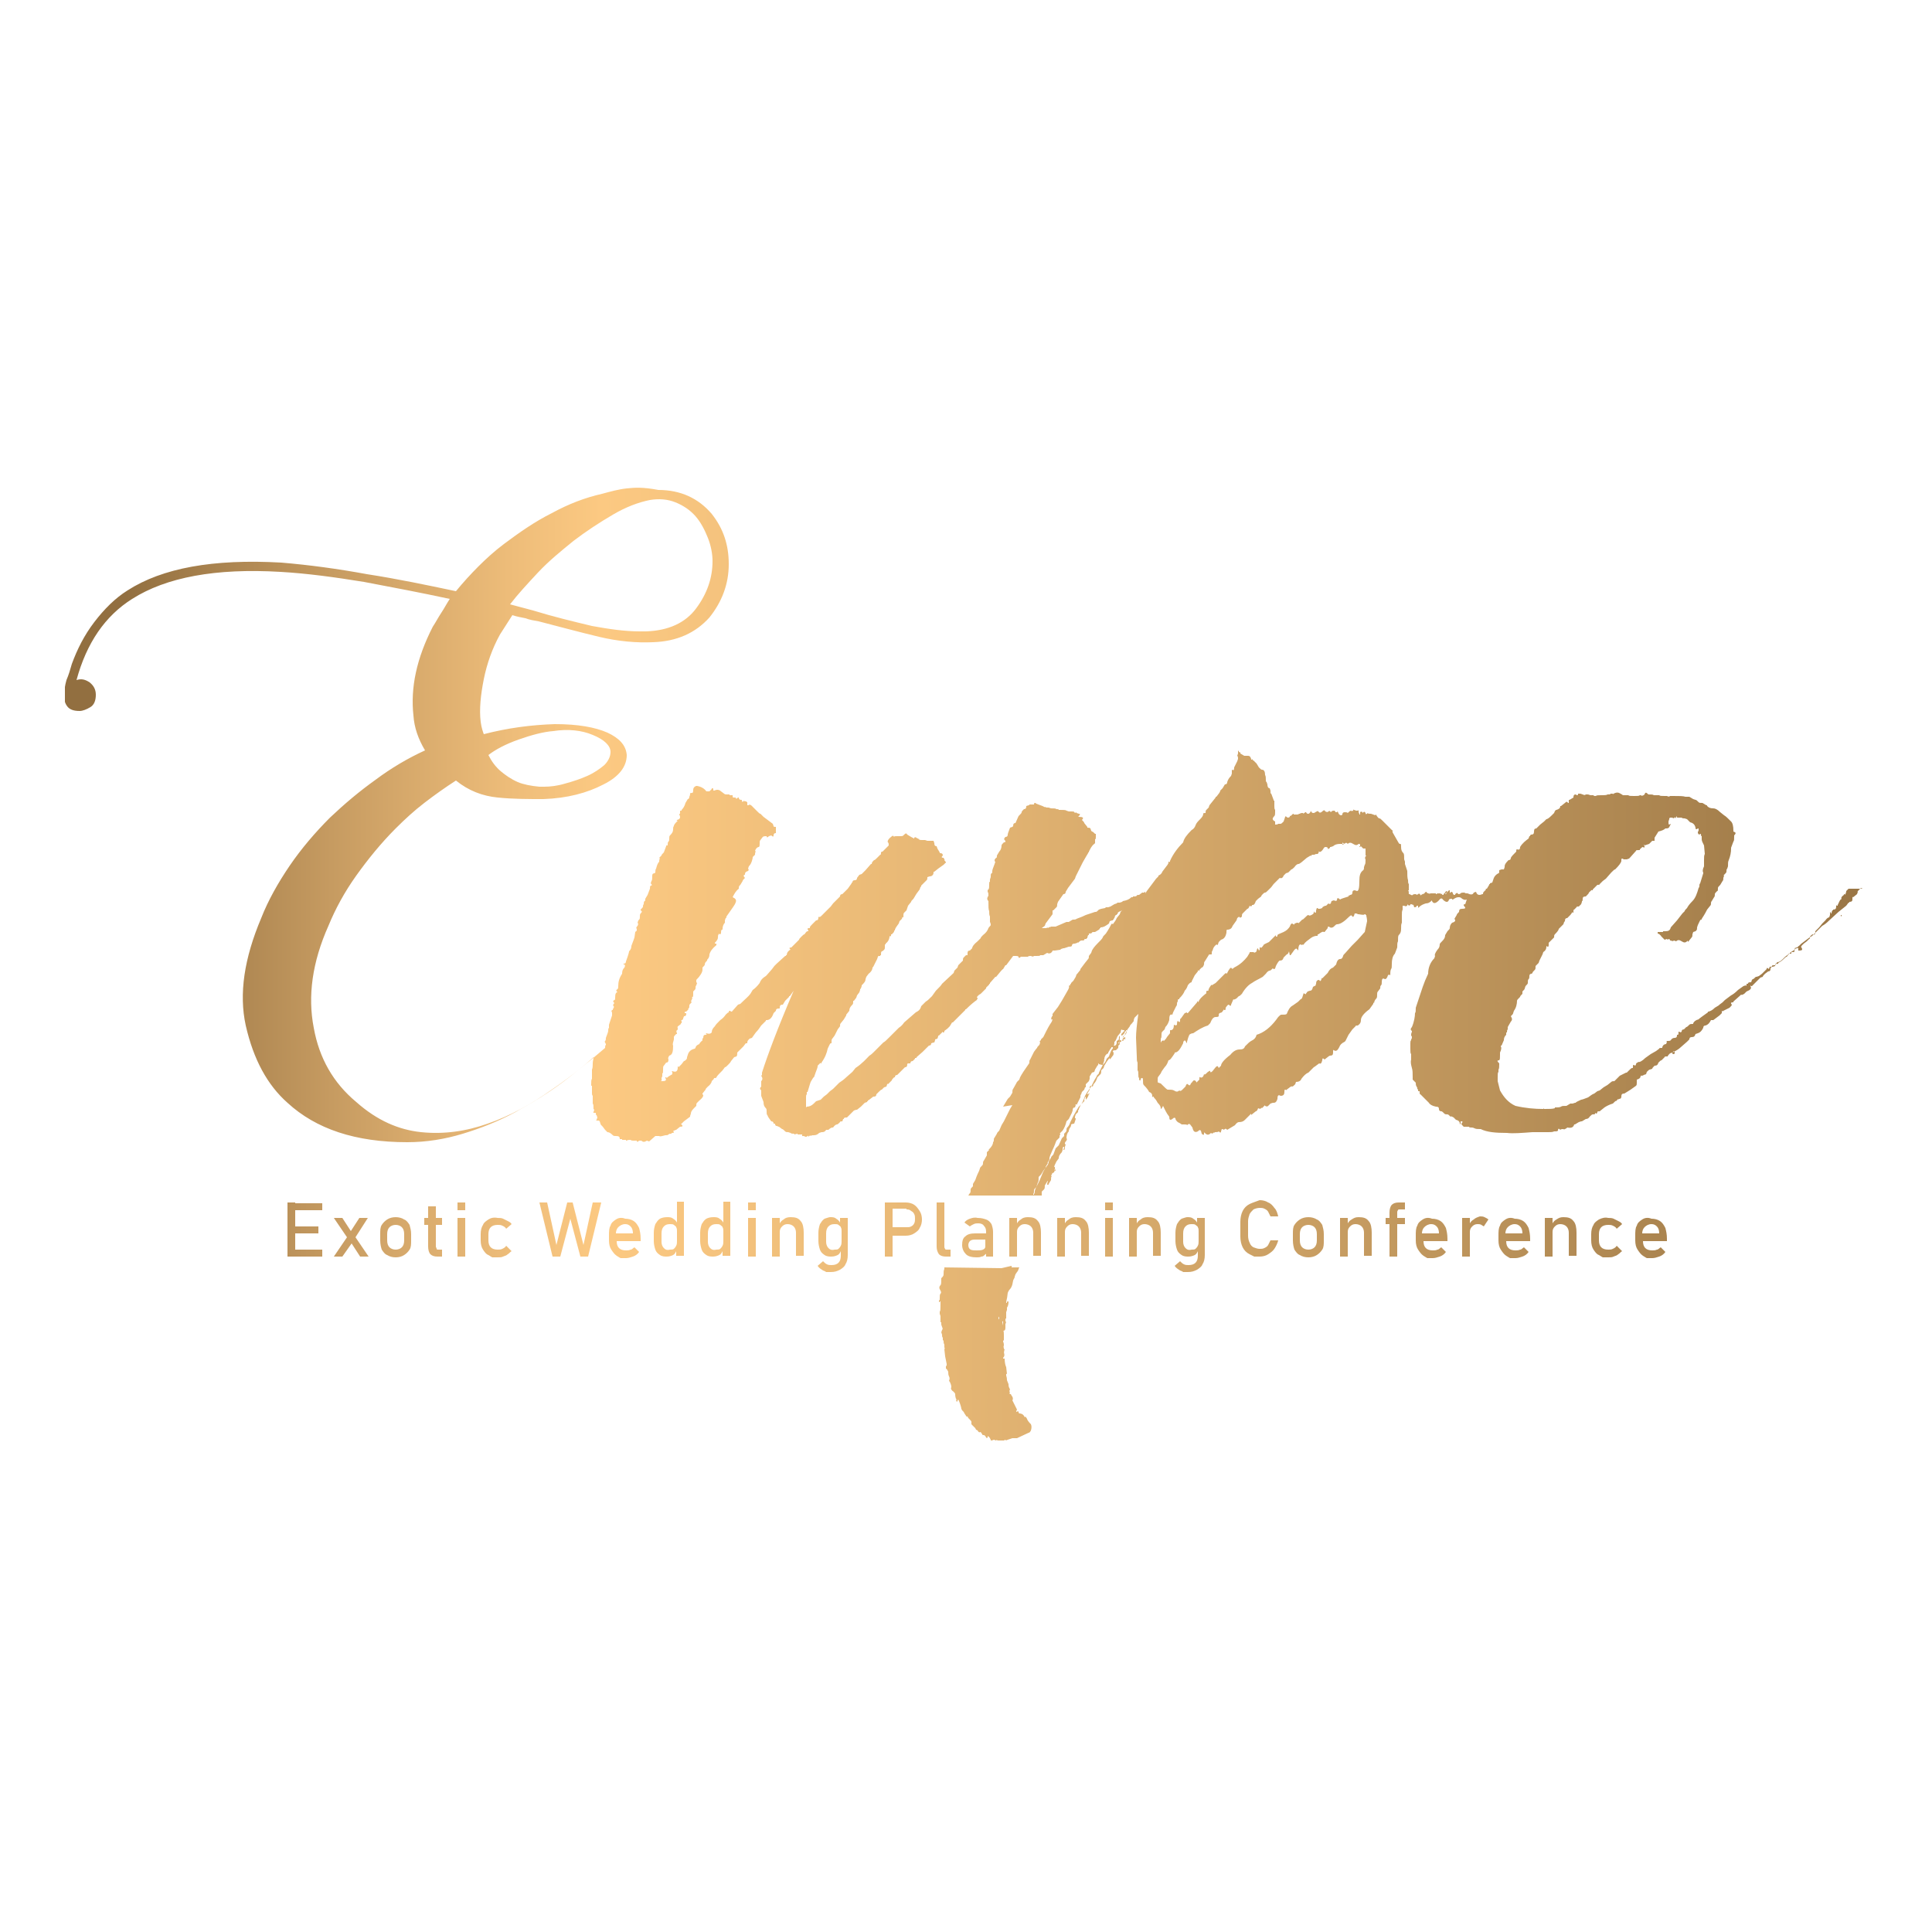 <?xml version="1.0" encoding="utf-8"?>
<!-- Generator: Adobe Illustrator 23.0.2, SVG Export Plug-In . SVG Version: 6.00 Build 0)  -->
<svg version="1.1" id="Layer_1" xmlns="http://www.w3.org/2000/svg" xmlns:xlink="http://www.w3.org/1999/xlink" x="0px" y="0px"
	 viewBox="0 0 250 250" style="enable-background:new 0 0 250 250;" xml:space="preserve">
<style type="text/css">
	.st0{clip-path:url(#SVGID_2_);fill:url(#SVGID_3_);}
</style>
<g>
	<defs>
		<path id="SVGID_1_" d="M129.2,170.6c0-0.1,0-0.2,0-0.3c0,0.1,0,0.1,0.1,0.2v0.1c-0.1,0.1-0.1,0.2-0.1,0.2
			C129.2,170.7,129.2,170.7,129.2,170.6 M129.6,164.1L129.6,164.1l-7.4-0.1c0,0.1,0,0.1,0,0.2c-0.1,0.2-0.1,0.4-0.1,0.7
			c0,0.2-0.1,0.3-0.3,0.5v0.1c0,0.4,0,0.7-0.1,0.8c-0.2,0.2-0.2,0.4,0,0.7c0.1,0.2,0.1,0.3,0,0.4c-0.1,0.1-0.1,0.3-0.1,0.7v0.1
			c-0.1,0-0.1,0.1-0.1,0.3h0.1c0-0.1,0-0.1,0.1-0.1v0.3c0,0.6,0,1-0.1,1v0.3l0.1,0.3v0.7c0,0.1,0,0.1,0.1,0.1v0.3l0.1,0.3
			c0.1,0.2,0.1,0.3,0,0.4l-0.1,0.3l0.1,0.3c0,0.2,0,0.3,0.1,0.4v0.3l0.1,0.1c0,0.2,0,0.3,0.1,0.5c0,0.1,0,0.2,0,0.3
			c0,0.1,0.1,0.2,0,0.3l0.1,0.9l0.2,1l0,0.1c0,0.1,0,0.1-0.1,0.2l0,0.3c0.1,0,0.2,0.2,0.3,0.4c0,0.2,0,0.4,0.1,0.6
			c0.1,0.2,0.1,0.3,0,0.6l0.1,0.1c0.2,0.4,0.2,0.6,0.2,0.7c-0.1,0.2,0,0.4,0.3,0.6c0.1,0.1,0.2,0.2,0.2,0.3c0,0.1,0,0.3,0.1,0.6
			l0.1,0.1c-0.1,0-0.1,0.1,0,0.3l0.1-0.1c0-0.1,0-0.1,0.1-0.2l0.1,0.2c0.2,0.5,0.3,0.9,0.3,1l0.1,0.2l0.2,0.2l0.1,0.2l0.2,0.3
			c0,0.1,0.1,0.1,0.2,0.1l0.1,0.2l0.2,0.2c0.1,0.1,0.2,0.2,0.2,0.3l0,0.3l0.2,0.2c0.1,0.1,0.2,0.2,0.3,0.3l0.1,0.2l0.2,0.1
			c0.1,0.2,0.2,0.3,0.4,0.2l0.2,0.3c0,0.1,0.1,0.1,0.2,0.1c0.1,0,0.2,0.1,0.3,0.3l0.1,0.1l0.1-0.1l0-0.1l0.1-0.1l0,0.1
			c0.1,0,0.2,0.2,0.3,0.4l0,0.1c0.1,0,0.2,0,0.4-0.1l0.3,0.1l0.1-0.1c0,0.1,0.1,0.1,0.2,0.1c0.1,0,0.2,0,0.5,0.1l0.4-0.2
			c0,0.1,0.1,0.1,0.3,0l0.6-0.2l0.3,0l0.3,0l1.5-0.7c0.1,0,0.2-0.1,0.3-0.3c0.1-0.3,0.1-0.6,0-0.8c-0.3-0.3-0.5-0.6-0.5-0.7
			l-0.2-0.3l-0.1,0.1l-0.1-0.2l-0.2-0.2l-0.3-0.1c-0.1,0-0.2,0-0.2-0.2c0-0.1-0.1-0.1-0.3,0l0-0.1l0.1-0.2l-0.6-1.2
			c0.1-0.1,0.1-0.4-0.1-0.6l-0.1-0.2c-0.1,0-0.1,0-0.2-0.1l0.1-0.1c-0.1-0.1-0.1-0.3,0-0.4l-0.1-0.2c-0.1-0.2-0.1-0.4-0.1-0.5
			l-0.2-0.5c0-0.1,0-0.3-0.1-0.6c0-0.1,0-0.1,0-0.2c0-0.1,0,0,0.1,0l-0.1-0.9c-0.1-0.2-0.2-0.6-0.2-1.1l-0.1,0c-0.1,0-0.1,0-0.1-0.1
			c0.2-0.2,0.2-0.4,0.1-0.7l0.1-0.2l-0.1,0.1c0-0.1,0-0.1,0.1-0.2c-0.1-0.2-0.2-0.4-0.1-0.6c0-0.1,0-0.3-0.1-0.5
			c0-0.1,0-0.1,0.1-0.2l0-0.1c0-0.2,0-0.4,0-0.6c0-0.2,0-0.4-0.1-0.6l0-0.6c0,0-0.1-0.3-0.1-0.6c0,0,0,0.1,0.1,0.1v1.2
			c0.2,0,0.3-0.1,0.3-0.4v-0.5c0.1-0.1,0.1-0.2,0-0.4c0-0.2,0-0.3,0.1-0.3v-0.8l0.1-0.3v-0.3c0.1-0.1,0.2-0.4,0.2-0.7
			c0-0.1,0-0.1-0.1-0.1c0,0-0.1,0-0.1,0.1c0,0.1,0,0.1-0.1,0.1c0-0.4,0.1-0.3,0.2-1.3c0,0,0.1-0.3,0.3-0.5c0.2-0.2,0.3-0.6,0.3-0.6
			l0.1-0.5c0.1-0.3,0.2-0.3,0.2-0.5l0.1-0.3l0.2-0.3c0.1-0.1,0.2-0.3,0.2-0.4l0.1-0.2h-1l0-0.2L129.6,164.1z M46.5,157.6l-1.1,1.7
			l-1.1-1.7h-1.1l1.7,2.5l-1.7,2.5h1.1l1.2-1.7l1.1,1.7h1.1l-1.7-2.5l1.6-2.5H46.5z M59.2,162.6h1v-5h-1V162.6z M96.8,162.6h1v-5h-1
			V162.6z M143,162.6h1v-5h-1V162.6z M50.4,161.4c-0.2-0.2-0.3-0.5-0.3-0.9v-0.8c0-0.4,0.1-0.7,0.3-0.9c0.2-0.2,0.5-0.3,0.8-0.3
			c0.3,0,0.6,0.1,0.8,0.3c0.2,0.2,0.3,0.5,0.3,0.9v0.8c0,0.4-0.1,0.7-0.3,0.9c-0.2,0.2-0.5,0.3-0.8,0.3
			C50.9,161.7,50.6,161.6,50.4,161.4 M50.1,157.8c-0.3,0.2-0.5,0.4-0.7,0.7c-0.2,0.3-0.2,0.7-0.2,1.2v0.8c0,0.5,0.1,0.9,0.2,1.2
			c0.2,0.3,0.4,0.6,0.7,0.7c0.3,0.2,0.7,0.3,1.1,0.3c0.4,0,0.8-0.1,1.1-0.3c0.3-0.2,0.5-0.4,0.7-0.7c0.2-0.3,0.2-0.7,0.2-1.2v-0.8
			c0-0.5-0.1-0.8-0.2-1.2c-0.2-0.3-0.4-0.6-0.7-0.7c-0.3-0.2-0.7-0.3-1.1-0.3C50.8,157.5,50.4,157.6,50.1,157.8 M63.2,157.8
			c-0.3,0.2-0.6,0.4-0.7,0.7c-0.2,0.3-0.3,0.7-0.3,1.2v0.8c0,0.5,0.1,0.9,0.3,1.2c0.2,0.3,0.4,0.6,0.7,0.7c0.3,0.2,0.5,0.3,0.5,0.3
			h0.7c0.3,0,0.5,0,0.7-0.1c0.2-0.1,0.4-0.1,0.6-0.3c0.2-0.1,0.3-0.3,0.5-0.4l-0.7-0.7c-0.1,0.2-0.3,0.3-0.5,0.4
			c-0.2,0.1-0.4,0.1-0.6,0.1c-0.4,0-0.7-0.1-0.9-0.3c-0.2-0.2-0.3-0.5-0.3-0.9v-0.8c0-0.4,0.1-0.7,0.3-0.9c0.2-0.2,0.5-0.3,0.9-0.3
			c0.2,0,0.4,0,0.6,0.1c0.2,0.1,0.4,0.2,0.5,0.4l0.7-0.6c-0.1-0.2-0.3-0.3-0.5-0.4c-0.2-0.1-0.4-0.2-0.6-0.3
			c-0.2-0.1-0.5-0.1-0.7-0.1C63.9,157.5,63.5,157.6,63.2,157.8 M80,158.8c0.2-0.2,0.5-0.4,0.9-0.4c0.3,0,0.5,0.1,0.7,0.3
			c0.2,0.2,0.3,0.5,0.3,0.9h-2.2C79.7,159.3,79.8,159,80,158.8 M79.7,157.8c-0.3,0.2-0.6,0.4-0.7,0.8c-0.2,0.3-0.2,0.8-0.2,1.3v0.6
			c0,0.5,0.1,0.9,0.3,1.2c0.2,0.3,0.4,0.6,0.7,0.8c0.3,0.2,0.5,0.3,0.5,0.3h0.7c0.3,0,0.6-0.1,0.9-0.2c0.3-0.1,0.6-0.3,0.8-0.6
			l-0.6-0.6c-0.2,0.1-0.3,0.3-0.5,0.3c-0.2,0.1-0.4,0.1-0.6,0.1c-0.4,0-0.7-0.1-0.9-0.3c-0.2-0.2-0.3-0.5-0.3-0.9h3.1v-0.3
			c0-0.6-0.1-1-0.2-1.4c-0.2-0.4-0.4-0.7-0.7-0.9c-0.3-0.2-0.7-0.3-1.1-0.3C80.4,157.5,80,157.6,79.7,157.8 M101.4,157.8
			c-0.2,0.1-0.4,0.3-0.5,0.5v-0.7h-1v5h1v-3.2c0-0.3,0.1-0.5,0.3-0.7c0.2-0.2,0.4-0.3,0.7-0.3c0.3,0,0.6,0.1,0.8,0.3
			c0.2,0.2,0.3,0.5,0.3,0.8v3h1v-3c0-0.6-0.1-1.2-0.4-1.5c-0.3-0.4-0.7-0.5-1.3-0.5C101.9,157.5,101.6,157.6,101.4,157.8
			 M125.6,161.7c-0.2-0.1-0.3-0.3-0.3-0.6c0-0.2,0.1-0.4,0.2-0.5c0.1-0.1,0.3-0.2,0.6-0.2h1.4v0.9c0,0.2-0.1,0.3-0.3,0.4
			c-0.2,0.1-0.5,0.1-0.8,0.1C126.1,161.8,125.8,161.8,125.6,161.7 M125.5,157.7c-0.3,0.1-0.6,0.3-0.7,0.5l0.7,0.5
			c0.1-0.1,0.3-0.2,0.5-0.3c0.2-0.1,0.4-0.1,0.6-0.1c0.3,0,0.6,0.1,0.7,0.3c0.2,0.2,0.3,0.4,0.3,0.8v0.2h-1.4c-0.6,0-1,0.1-1.3,0.4
			c-0.3,0.2-0.4,0.6-0.4,1.1c0,0.5,0.2,0.9,0.5,1.2c0.3,0.3,0.8,0.4,1.4,0.4c0.2,0,0.4,0,0.6-0.1c0.2,0,0.3-0.1,0.4-0.2
			c0.1-0.1,0.2-0.1,0.2-0.2v0.4h0.9v-3.2c0-0.4-0.1-0.7-0.2-1c-0.2-0.3-0.4-0.5-0.7-0.6c-0.3-0.1-0.6-0.2-1.1-0.2
			C126.1,157.5,125.8,157.6,125.5,157.7 M132.1,157.8c-0.2,0.1-0.4,0.3-0.5,0.5v-0.7h-1v5h1v-3.2c0-0.3,0.1-0.5,0.3-0.7
			c0.2-0.2,0.4-0.3,0.7-0.3c0.3,0,0.6,0.1,0.8,0.3c0.2,0.2,0.3,0.5,0.3,0.8v3h1v-3c0-0.6-0.1-1.2-0.4-1.5c-0.3-0.4-0.7-0.5-1.3-0.5
			C132.6,157.5,132.3,157.6,132.1,157.8 M138.3,157.8c-0.2,0.1-0.4,0.3-0.5,0.5v-0.7h-1v5h1v-3.2c0-0.3,0.1-0.5,0.3-0.7
			c0.2-0.2,0.4-0.3,0.7-0.3c0.3,0,0.6,0.1,0.8,0.3c0.2,0.2,0.3,0.5,0.3,0.8v3h1v-3c0-0.6-0.1-1.2-0.4-1.5c-0.3-0.4-0.7-0.5-1.3-0.5
			C138.8,157.5,138.5,157.6,138.3,157.8 M147.6,157.8c-0.2,0.1-0.4,0.3-0.5,0.5v-0.7h-1v5h1v-3.2c0-0.3,0.1-0.5,0.3-0.7
			c0.2-0.2,0.4-0.3,0.7-0.3c0.3,0,0.6,0.1,0.8,0.3c0.2,0.2,0.3,0.5,0.3,0.8v3h1v-3c0-0.6-0.1-1.2-0.4-1.5c-0.3-0.4-0.7-0.5-1.3-0.5
			C148.1,157.5,147.8,157.6,147.6,157.8 M168.5,161.4c-0.2-0.2-0.3-0.5-0.3-0.9v-0.8c0-0.4,0.1-0.7,0.3-0.9c0.2-0.2,0.5-0.3,0.8-0.3
			c0.3,0,0.6,0.1,0.8,0.3c0.2,0.2,0.3,0.5,0.3,0.9v0.8c0,0.4-0.1,0.7-0.3,0.9c-0.2,0.2-0.5,0.3-0.8,0.3
			C169,161.7,168.7,161.6,168.5,161.4 M168.2,157.8c-0.3,0.2-0.5,0.4-0.7,0.7c-0.2,0.3-0.2,0.7-0.2,1.2v0.8c0,0.5,0.1,0.9,0.2,1.2
			c0.2,0.3,0.4,0.6,0.7,0.7c0.3,0.2,0.7,0.3,1.1,0.3c0.4,0,0.8-0.1,1.1-0.3c0.3-0.2,0.5-0.4,0.7-0.7c0.2-0.3,0.2-0.7,0.2-1.2v-0.8
			c0-0.5-0.1-0.8-0.2-1.2c-0.2-0.3-0.4-0.6-0.7-0.7c-0.3-0.2-0.7-0.3-1.1-0.3C168.9,157.5,168.5,157.6,168.2,157.8 M174.9,157.8
			c-0.2,0.1-0.4,0.3-0.5,0.5v-0.7h-1v5h1v-3.2c0-0.3,0.1-0.5,0.3-0.7c0.2-0.2,0.4-0.3,0.7-0.3c0.3,0,0.6,0.1,0.8,0.3
			c0.2,0.2,0.3,0.5,0.3,0.8v3h1v-3c0-0.6-0.1-1.2-0.4-1.5c-0.3-0.4-0.7-0.5-1.3-0.5C175.4,157.5,175.2,157.6,174.9,157.8
			 M184.3,158.8c0.2-0.2,0.5-0.4,0.9-0.4c0.3,0,0.5,0.1,0.7,0.3c0.2,0.2,0.3,0.5,0.3,0.9H184C184,159.3,184.1,159,184.3,158.8
			 M184.1,157.8c-0.3,0.2-0.6,0.4-0.7,0.8c-0.2,0.3-0.2,0.8-0.2,1.3v0.6c0,0.5,0.1,0.9,0.3,1.2c0.2,0.3,0.4,0.6,0.7,0.8
			c0.3,0.2,0.5,0.3,0.5,0.3h0.7c0.3,0,0.6-0.1,0.9-0.2c0.3-0.1,0.6-0.3,0.8-0.6l-0.6-0.6c-0.2,0.1-0.3,0.3-0.5,0.3
			c-0.2,0.1-0.4,0.1-0.6,0.1c-0.4,0-0.7-0.1-0.9-0.3c-0.2-0.2-0.3-0.5-0.3-0.9h3.1v-0.3c0-0.6-0.1-1-0.2-1.4
			c-0.2-0.4-0.4-0.7-0.7-0.9c-0.3-0.2-0.7-0.3-1.1-0.3C184.8,157.5,184.4,157.6,184.1,157.8 M190.7,157.8c-0.2,0.1-0.4,0.3-0.5,0.5
			v-0.7h-1v5h1v-3.2c0-0.3,0.1-0.5,0.3-0.7c0.2-0.2,0.4-0.3,0.7-0.3c0.2,0,0.3,0,0.5,0.1c0.1,0.1,0.2,0.1,0.3,0.2l0.6-0.9
			c-0.1-0.1-0.3-0.2-0.5-0.3c-0.2-0.1-0.4-0.1-0.6-0.1C191.2,157.5,190.9,157.6,190.7,157.8 M195.1,158.8c0.2-0.2,0.5-0.4,0.9-0.4
			c0.3,0,0.5,0.1,0.7,0.3c0.2,0.2,0.3,0.5,0.3,0.9h-2.2C194.8,159.3,194.9,159,195.1,158.8 M194.8,157.8c-0.3,0.2-0.6,0.4-0.7,0.8
			c-0.2,0.3-0.2,0.8-0.2,1.3v0.6c0,0.5,0.1,0.9,0.3,1.2c0.2,0.3,0.4,0.6,0.7,0.8c0.3,0.2,0.5,0.3,0.5,0.3h0.7c0.3,0,0.6-0.1,0.9-0.2
			c0.3-0.1,0.6-0.3,0.8-0.6l-0.6-0.6c-0.2,0.1-0.3,0.3-0.5,0.3c-0.2,0.1-0.4,0.1-0.6,0.1c-0.4,0-0.7-0.1-0.9-0.3
			c-0.2-0.2-0.3-0.5-0.3-0.9h3.1v-0.3c0-0.6-0.1-1-0.2-1.4c-0.2-0.4-0.4-0.7-0.7-0.9c-0.3-0.2-0.7-0.3-1.1-0.3
			C195.5,157.5,195.1,157.6,194.8,157.8 M201.4,157.8c-0.2,0.1-0.4,0.3-0.5,0.5v-0.7h-1v5h1v-3.2c0-0.3,0.1-0.5,0.3-0.7
			c0.2-0.2,0.4-0.3,0.7-0.3c0.3,0,0.6,0.1,0.8,0.3c0.2,0.2,0.3,0.5,0.3,0.8v3h1v-3c0-0.6-0.1-1.2-0.4-1.5c-0.3-0.4-0.7-0.5-1.3-0.5
			C201.9,157.5,201.7,157.6,201.4,157.8 M206.9,157.8c-0.3,0.2-0.6,0.4-0.7,0.7c-0.2,0.3-0.3,0.7-0.3,1.2v0.8c0,0.5,0.1,0.9,0.3,1.2
			c0.2,0.3,0.4,0.6,0.7,0.7c0.3,0.2,0.5,0.3,0.5,0.3h0.7c0.3,0,0.5,0,0.7-0.1c0.2-0.1,0.4-0.1,0.6-0.3c0.2-0.1,0.3-0.3,0.5-0.4
			l-0.7-0.7c-0.1,0.2-0.3,0.3-0.5,0.4c-0.2,0.1-0.4,0.1-0.6,0.1c-0.4,0-0.7-0.1-0.9-0.3c-0.2-0.2-0.3-0.5-0.3-0.9v-0.8
			c0-0.4,0.1-0.7,0.3-0.9c0.2-0.2,0.5-0.3,0.9-0.3c0.2,0,0.4,0,0.6,0.1c0.2,0.1,0.4,0.2,0.5,0.4l0.7-0.6c-0.1-0.2-0.3-0.3-0.5-0.4
			c-0.2-0.1-0.4-0.2-0.6-0.3c-0.2-0.1-0.5-0.1-0.7-0.1C207.7,157.5,207.3,157.6,206.9,157.8 M212.8,158.8c0.2-0.2,0.5-0.4,0.9-0.4
			c0.3,0,0.5,0.1,0.7,0.3c0.2,0.2,0.3,0.5,0.3,0.9h-2.2C212.5,159.3,212.6,159,212.8,158.8 M212.5,157.8c-0.3,0.2-0.6,0.4-0.7,0.8
			c-0.2,0.3-0.2,0.8-0.2,1.3v0.6c0,0.5,0.1,0.9,0.3,1.2c0.2,0.3,0.4,0.6,0.7,0.8c0.3,0.2,0.5,0.3,0.5,0.3h0.7c0.3,0,0.6-0.1,0.9-0.2
			c0.3-0.1,0.6-0.3,0.8-0.6l-0.6-0.6c-0.2,0.1-0.3,0.3-0.5,0.3c-0.2,0.1-0.4,0.1-0.6,0.1c-0.4,0-0.7-0.1-0.9-0.3
			c-0.2-0.2-0.3-0.5-0.3-0.9h3.1v-0.3c0-0.6-0.1-1-0.2-1.4c-0.2-0.4-0.4-0.7-0.7-0.9c-0.3-0.2-0.7-0.3-1.1-0.3
			C213.2,157.5,212.8,157.6,212.5,157.8 M107.2,161.5c-0.2-0.2-0.3-0.5-0.3-0.8v-1.1c0-0.4,0.1-0.7,0.3-0.9c0.2-0.2,0.4-0.3,0.8-0.3
			c0.2,0,0.4,0,0.5,0.1c0.1,0.1,0.3,0.2,0.3,0.3c0.1,0.2,0.1,0.3,0.1,0.5v1.3c0,0.2,0,0.4-0.1,0.6c-0.1,0.2-0.2,0.3-0.3,0.4
			c-0.1,0.1-0.3,0.1-0.5,0.1C107.6,161.8,107.4,161.7,107.2,161.5 M106.7,157.7c-0.3,0.2-0.4,0.4-0.6,0.7c-0.1,0.3-0.2,0.7-0.2,1.1
			v1.1c0,0.4,0.1,0.8,0.2,1.1c0.1,0.3,0.3,0.5,0.6,0.7c0.3,0.2,0.6,0.2,0.9,0.2c0.3,0,0.6-0.1,0.8-0.2c0.2-0.1,0.3-0.3,0.4-0.5v0.6
			c0,0.4-0.1,0.7-0.3,0.9c-0.2,0.2-0.5,0.3-0.9,0.3c-0.2,0-0.4,0-0.6-0.1c-0.2-0.1-0.3-0.2-0.5-0.4l-0.7,0.6
			c0.2,0.3,0.4,0.4,0.7,0.6c0.3,0.1,0.4,0.2,0.4,0.2h0.6c0.5,0,0.8-0.1,1.2-0.3c0.3-0.2,0.6-0.4,0.7-0.7c0.2-0.3,0.3-0.7,0.3-1.2
			v-4.8h-1v0.6c-0.1-0.2-0.3-0.4-0.5-0.5c-0.2-0.2-0.5-0.2-0.8-0.2C107.3,157.5,107,157.6,106.7,157.7 M153.4,161.5
			c-0.2-0.2-0.3-0.5-0.3-0.8v-1.1c0-0.4,0.1-0.7,0.3-0.9c0.2-0.2,0.4-0.3,0.8-0.3c0.2,0,0.4,0,0.5,0.1c0.1,0.1,0.3,0.2,0.3,0.3
			c0.1,0.2,0.1,0.3,0.1,0.5v1.3c0,0.2,0,0.4-0.1,0.6c-0.1,0.2-0.2,0.3-0.3,0.4c-0.1,0.1-0.3,0.1-0.5,0.1
			C153.8,161.8,153.6,161.7,153.4,161.5 M152.9,157.7c-0.3,0.2-0.4,0.4-0.6,0.7c-0.1,0.3-0.2,0.7-0.2,1.1v1.1c0,0.4,0.1,0.8,0.2,1.1
			c0.1,0.3,0.3,0.5,0.6,0.7c0.3,0.2,0.6,0.2,0.9,0.2c0.3,0,0.6-0.1,0.8-0.2c0.2-0.1,0.3-0.3,0.4-0.5v0.6c0,0.4-0.1,0.7-0.3,0.9
			c-0.2,0.2-0.5,0.3-0.9,0.3c-0.2,0-0.4,0-0.6-0.1c-0.2-0.1-0.3-0.2-0.5-0.4l-0.7,0.6c0.2,0.3,0.4,0.4,0.7,0.6
			c0.3,0.1,0.4,0.2,0.4,0.2h0.6c0.5,0,0.8-0.1,1.2-0.3c0.3-0.2,0.6-0.4,0.7-0.7c0.2-0.3,0.3-0.7,0.3-1.2v-4.8h-1v0.6
			c-0.1-0.2-0.3-0.4-0.5-0.5c-0.2-0.2-0.5-0.2-0.8-0.2C153.5,157.5,153.2,157.6,152.9,157.7 M55.4,156.1v1.5h-0.5v0.9h0.5v2.8
			c0,0.4,0.1,0.8,0.3,1c0.2,0.2,0.5,0.3,0.9,0.3h0.6v-0.9h-0.5c-0.1,0-0.2,0-0.2-0.1c0-0.1-0.1-0.2-0.1-0.3v-2.8h0.8v-0.9h-0.8v-1.5
			H55.4z M38.2,155.6h-1v7h0.5h4v-0.9h-3.5v-2.1h3v-0.9h-3v-2.1h3.5v-0.9H38.2z M59.2,156.6h1v-1h-1V156.6z M76.7,155.6l-1.2,5.5
			l-1.4-5.5h-0.7l-1.4,5.5l-1.2-5.5h-1l1.7,7h1l1.3-4.9l1.3,4.9h1l1.7-7H76.7z M85.9,161.5c-0.2-0.2-0.3-0.5-0.3-0.8v-1.1
			c0-0.4,0.1-0.7,0.3-0.9c0.2-0.2,0.4-0.3,0.8-0.3c0.2,0,0.4,0,0.5,0.1c0.1,0.1,0.3,0.2,0.3,0.3c0.1,0.2,0.1,0.3,0.1,0.5v1.3
			c0,0.2,0,0.4-0.1,0.6c-0.1,0.2-0.2,0.3-0.3,0.4c-0.1,0.1-0.3,0.1-0.5,0.1C86.3,161.8,86.1,161.7,85.9,161.5 M87.6,155.6v2.6
			c-0.1-0.2-0.3-0.4-0.5-0.5c-0.2-0.2-0.5-0.2-0.8-0.2c-0.4,0-0.7,0.1-0.9,0.2c-0.3,0.2-0.4,0.4-0.6,0.7c-0.1,0.3-0.2,0.7-0.2,1.1
			v1.1c0,0.4,0.1,0.8,0.2,1.1c0.1,0.3,0.3,0.5,0.6,0.7c0.3,0.2,0.6,0.2,0.9,0.2c0.3,0,0.6-0.1,0.8-0.2c0.2-0.1,0.3-0.3,0.4-0.5v0.6
			h1v-7H87.6z M91.9,161.5c-0.2-0.2-0.3-0.5-0.3-0.8v-1.1c0-0.4,0.1-0.7,0.3-0.9c0.2-0.2,0.4-0.3,0.8-0.3c0.2,0,0.4,0,0.5,0.1
			c0.1,0.1,0.3,0.2,0.3,0.3c0.1,0.2,0.1,0.3,0.1,0.5v1.3c0,0.2,0,0.4-0.1,0.6c-0.1,0.2-0.2,0.3-0.3,0.4c-0.1,0.1-0.3,0.1-0.5,0.1
			C92.3,161.8,92.1,161.7,91.9,161.5 M93.6,155.6v2.6c-0.1-0.2-0.3-0.4-0.5-0.5c-0.2-0.2-0.5-0.2-0.8-0.2c-0.4,0-0.7,0.1-0.9,0.2
			c-0.3,0.2-0.4,0.4-0.6,0.7c-0.1,0.3-0.2,0.7-0.2,1.1v1.1c0,0.4,0.1,0.8,0.2,1.1c0.1,0.3,0.3,0.5,0.6,0.7c0.3,0.2,0.6,0.2,0.9,0.2
			c0.3,0,0.6-0.1,0.8-0.2c0.2-0.1,0.3-0.3,0.4-0.5v0.6h1v-7H93.6z M96.8,156.6h1v-1h-1V156.6z M117.3,156.5c0.2,0,0.4,0,0.6,0.2
			c0.2,0.1,0.3,0.2,0.4,0.4c0.1,0.2,0.1,0.4,0.1,0.6c0,0.2,0,0.4-0.1,0.6c-0.1,0.2-0.2,0.3-0.4,0.4c-0.2,0.1-0.3,0.1-0.6,0.1h-1.8
			v-2.4H117.3z M115.5,155.6h-1v7h1v-2.7h1.7c0.4,0,0.8-0.1,1.1-0.3c0.3-0.2,0.6-0.4,0.7-0.7c0.2-0.3,0.3-0.7,0.3-1.1
			s-0.1-0.8-0.3-1.1c-0.2-0.3-0.4-0.6-0.7-0.8c-0.3-0.2-0.7-0.3-1.1-0.3H115.5z M121.2,155.6v5.7c0,0.4,0.1,0.7,0.3,1
			c0.2,0.2,0.5,0.3,0.9,0.3h0.6v-0.9h-0.5c-0.1,0-0.2,0-0.2-0.1c-0.1-0.1-0.1-0.2-0.1-0.3v-5.7H121.2z M143,156.6h1v-1h-1V156.6z
			 M181,155.6c-0.4,0-0.7,0.1-0.9,0.3c-0.2,0.2-0.3,0.6-0.3,1v0.7h-0.5v0.8h0.5v4.2h1v-4.2h1v-0.8h-1v-0.7c0-0.1,0-0.2,0.1-0.3
			c0-0.1,0.1-0.1,0.2-0.1h0.7v-0.9H181z M161.7,155.8c-0.4,0.2-0.7,0.5-0.9,0.9c-0.2,0.4-0.3,0.9-0.3,1.4v1.9c0,0.5,0.1,1,0.3,1.4
			c0.2,0.4,0.5,0.7,0.9,0.9c0.4,0.2,0.6,0.3,0.6,0.3h0.7c0.4,0,0.8-0.1,1.1-0.3c0.3-0.2,0.6-0.4,0.8-0.7c0.2-0.3,0.4-0.7,0.5-1.1h-1
			c-0.1,0.2-0.2,0.4-0.3,0.6c-0.1,0.2-0.3,0.3-0.5,0.4c-0.2,0.1-0.4,0.1-0.6,0.1c-0.3,0-0.5-0.1-0.8-0.2c-0.2-0.1-0.4-0.3-0.5-0.6
			c-0.1-0.2-0.2-0.5-0.2-0.9v-1.9c0-0.3,0.1-0.6,0.2-0.9c0.1-0.2,0.3-0.4,0.5-0.6c0.2-0.1,0.5-0.2,0.8-0.2c0.2,0,0.4,0,0.6,0.1
			c0.2,0.1,0.4,0.2,0.5,0.4c0.1,0.2,0.2,0.4,0.3,0.6h1c-0.1-0.4-0.2-0.8-0.5-1.1c-0.2-0.3-0.5-0.6-0.8-0.7c-0.3-0.2-0.7-0.3-1.1-0.3
			C162.5,155.5,162.1,155.6,161.7,155.8 M136.6,151.2v0.3h-0.1L136.6,151.2z M216.5,136.1l0.1-0.1l0.1,0.1c0,0.2,0,0.3-0.1,0.3
			C216.4,136.4,216.3,136.3,216.5,136.1 M142.7,137.8l0.1-0.3l0.1-0.3c-0.1,0-0.1,0,0-0.1c0-0.4,0.2-0.7,0.5-0.8v-0.1l0.3-0.5
			l0.1-0.1c0-0.1,0-0.1,0.1-0.1s0.1,0,0.1,0.1v0.1c-0.1,0-0.2,0.2-0.4,0.7l-0.1,0.3l-0.3,0.3c-0.1,0.3-0.2,0.5-0.4,0.7L142.7,137.8
			l-0.5,1v0.1c-0.2,0.2-0.3,0.3-0.3,0.4l-0.3,0.5l-0.4,0.8l-0.5,0.7l-0.3,0.5c-0.2,0.6-0.4,1.1-0.8,1.4l-0.3,0.5l-0.4,0.7l-0.4,0.8
			c-0.1,0.3-0.2,0.5-0.4,0.7c-0.1,0.1-0.1,0.2-0.1,0.4c0,0.1-0.1,0.2-0.3,0.4v0.3l-0.3,0.3l-0.4,0.9l-0.4,0.4l-0.3,0.8
			c-0.2,0.2-0.3,0.3-0.3,0.4l-0.3,0.5v0.1l-0.1,0.3l-0.3,0.4l-0.3,0.5l-0.5,1.2l-0.5,1l-0.1,0.3c0,0.2,0,0.3-0.1,0.4
			c0,0.1,0,0.1-0.1,0.1v-0.1c0.1-0.1,0.1-0.3,0.1-0.5c0-0.1,0.1-0.2,0.3-0.4l0.1-0.3l0.1-0.3c0.1-0.1,0.1-0.3,0.1-0.7l0.3-0.3
			l0.3-0.5l0.3-0.4V151l0.3-0.5c-0.1,0,0-0.1,0.1-0.3c0.1-0.1,0.1-0.2,0.1-0.4l0.1-0.3l0.3-0.7c0.3-0.6,0.4-1,0.5-1.2l0.4-0.4
			c0-0.2,0-0.3,0.1-0.4v-0.1c-0.1-0.1-0.1-0.1,0-0.1l0.3-0.3c0.2-0.3,0.4-0.7,0.5-1.2l0.3-0.3l0.4-0.8l0.1-0.3
			c0-0.3,0.1-0.4,0.3-0.4l0.1-0.3c-0.1-0.1,0-0.1,0.1-0.1V143l0.5-1c0-0.2,0-0.3,0.1-0.4l0.1-0.3l0.3-0.3l0.1-0.3
			c0.1,0,0.1,0,0.1-0.1v-0.3l0.4-0.4l0.1-0.3v-0.3l0.3-0.5l0.3-0.1l0.1-0.3l0.3-0.5v-0.1l0.1,0.1c0-0.2,0-0.3,0.1-0.3
			c0,0,0,0.1,0,0.1C142.6,137.8,142.6,137.8,142.7,137.8 M144.1,135.3c0.1-0.1,0.1-0.2,0.1-0.4v-0.1c0.1,0,0.2-0.2,0.4-0.7l0.4-0.5
			c0.1,0,0.1,0,0-0.1l0.1-0.3c0.1,0.1,0.2,0.1,0.4,0.1c0,0.1-0.1,0.2-0.3,0.4l-0.1,0.1v0.1c0,0.1,0,0.1,0.1,0.1l0.3-0.3l0.1-0.3
			c0,0.1,0,0.1,0.1,0c0-0.1,0-0.1,0.1-0.1v0.3c0,0,0,0-0.1,0.1c0.1,0,0,0.1-0.3,0.4h-0.1c0,0.1,0,0.2,0.1,0.2c0.1,0,0.1,0,0.1-0.1
			h0.1v0.3h-0.1v-0.1c-0.1,0-0.1,0-0.1,0.1v0.1l-0.1,0.1c-0.1,0-0.2,0-0.3-0.1v-0.1c0,0.1,0,0.1-0.1,0.1v0.1l-0.1,0.3h-0.1V135
			c0-0.1,0-0.1,0.1-0.1c0.1-0.1,0.1-0.3,0.1-0.8h-0.1c0,0.3,0,0.4-0.1,0.5h-0.1c0,0.1,0,0.1-0.1,0.1c0,0.3,0,0.4-0.1,0.5l-0.1,0.1
			L144.1,135.3z M238.2,118.5c0-0.1,0-0.1,0.1-0.1v0.1l-0.1,0.1V118.5z M176.6,118.3h0.1c0,0.1,0,0.1,0.1,0.1v0.1
			c0.1,0.4,0.1,0.7,0.1,0.7s-0.1,0.5-0.3,1.4l-0.1,0.1l-0.8,0.9l-0.8,0.8l-0.8,0.9c-0.2,0.2-0.3,0.3-0.3,0.4
			c-0.1,0.3-0.2,0.4-0.4,0.4c-0.2,0-0.4,0.2-0.5,0.7l-0.4,0.4c-0.3,0.1-0.5,0.3-0.7,0.7l-0.3,0.3l-0.4,0.4c-0.1-0.1-0.1,0-0.1,0.1
			c-0.1,0.3-0.2,0.3-0.3,0.1c-0.3,0-0.4,0.2-0.4,0.5l-0.1,0.3c0-0.1-0.1,0-0.3,0.1c-0.1,0.4-0.2,0.5-0.4,0.5l-0.3,0.1l-0.3,0.4
			c0-0.1,0-0.1-0.1-0.1l-0.1-0.1l-0.1,0.3c-0.1,0.4-0.2,0.5-0.3,0.5l-0.3,0.3c-0.1,0.1-0.3,0.2-0.7,0.5c-0.4,0.2-0.6,0.6-0.8,1.1
			c-0.1,0.1-0.3,0.1-0.7,0.1c-0.1,0-0.2,0.1-0.4,0.3c-0.7,1-1.5,1.8-2.5,2.2l-0.3,0.1c-0.1,0.4-0.3,0.6-0.7,0.8
			c-0.2,0.1-0.4,0.3-0.8,0.7c-0.1,0.3-0.3,0.4-0.7,0.4c-0.4,0-0.8,0.2-1.2,0.7c-0.8,0.6-1.2,1.1-1.2,1.4l-0.3,0.3
			c-0.1-0.3-0.2-0.3-0.4-0.1l-0.4,0.5c-0.2,0.2-0.3,0.2-0.3,0c0-0.1-0.1,0-0.3,0.1c-0.3,0.3-0.4,0.4-0.5,0.3
			c-0.1,0.4-0.3,0.5-0.5,0.4c-0.1-0.1-0.1,0-0.1,0.3l-0.3,0.3c-0.1,0.1-0.1,0.1-0.1,0c-0.1-0.2-0.2-0.2-0.3-0.2
			c-0.1,0-0.2,0.2-0.3,0.3l-0.1,0.1c-0.1,0.3-0.2,0.3-0.4,0.1c-0.1-0.1-0.2,0-0.3,0.3l-0.4,0.4c-0.2,0.2-0.3,0.2-0.4,0.1
			c-0.2,0.2-0.4,0.2-0.7,0c-0.2-0.1-0.4-0.1-0.8-0.1c-0.1,0-0.4-0.3-0.9-0.8l-0.3-0.1c-0.1,0-0.1-0.1-0.1-0.3c0-0.3,0-0.4,0.1-0.5
			l0.3-0.4c0.1-0.3,0.3-0.5,0.5-0.8c0.3-0.3,0.4-0.6,0.5-0.9c0.2,0,0.4-0.3,0.8-0.9v-0.1c0.4,0,0.7-0.4,1.1-1.2c0-0.1,0-0.2,0.1-0.3
			c0.1-0.1,0.2-0.1,0.3,0.2c0,0.1,0,0.1,0.1,0v-0.1c0.1-0.4,0.2-0.7,0.3-0.9c0.1-0.1,0.3-0.2,0.5-0.2c0.6-0.4,1.2-0.8,1.9-1l0.3-0.3
			c0.2-0.5,0.4-0.8,0.7-0.8c0.2,0,0.3,0,0.4-0.1c0-0.2,0-0.3,0.1-0.4l0.3-0.1l0.3-0.4c0,0.1,0,0.1,0.1,0.1c0.1,0,0.1-0.1,0.1-0.3
			c0.2-0.3,0.3-0.4,0.4-0.4c0.2,0.2,0.3,0.2,0.3,0l0.3-0.7c0.1,0.1,0.2,0,0.4-0.1l0.3-0.3c0.1,0,0.2-0.1,0.4-0.3
			c0.4-0.7,0.9-1.2,1.3-1.4c0.4-0.3,0.9-0.5,1.4-0.8l0.4-0.4c0.2-0.3,0.4-0.4,0.5-0.4c0.1,0,0.2-0.1,0.4-0.3
			c0.2,0.2,0.3,0.1,0.4-0.3c0.2-0.4,0.4-0.7,0.5-0.7c0.3,0,0.4-0.1,0.5-0.4l0.4-0.4c0.1,0,0.2-0.1,0.3-0.4l0.1,0.5h0.1l0.5-0.7
			c0.2-0.2,0.3-0.2,0.4,0c0.1,0.1,0.1,0.1,0.1,0c0-0.4,0.1-0.7,0.3-0.7c0.1,0.1,0.2,0.1,0.3,0c0.1,0.1,0.1,0.1,0.1,0
			c0.2-0.3,0.5-0.5,0.9-0.8c0.4-0.3,0.7-0.3,0.8-0.3c0.1,0,0.1,0,0.1-0.1c0-0.1,0-0.1,0.1-0.1c0.4-0.3,0.6-0.4,0.7-0.3h0.1l0.4-0.5
			c0-0.1,0-0.2,0.1-0.2c0,0,0.1,0,0.2,0.1c0.2,0.1,0.4,0,0.5-0.1c0.2-0.2,0.3-0.3,0.4-0.3c0.4,0,0.9-0.3,1.6-1
			c0.2-0.2,0.3-0.2,0.4,0c0.1,0.1,0.2,0,0.3-0.4c0.2,0,0.3,0,0.4,0.1c0,0,0.1,0,0.1,0C176.4,118.4,176.5,118.4,176.6,118.3
			 M173.7,109.1c0-0.1,0-0.1,0.1,0c0.1,0.1,0.2,0.1,0.3,0c0.1-0.1,0.2,0,0.3,0.1c0.2-0.2,0.4-0.2,0.7,0c0.3,0.2,0.5,0.2,0.7,0h0.1
			c0.1,0,0.1,0.1,0.1,0.3c-0.1,0-0.1,0-0.1,0.1c0,0,0.1,0,0.2-0.1l0.3,0.3h0.3v0.8c0,0.1,0,0.1,0.1,0.1c-0.2,0.2-0.2,0.4-0.1,0.5
			c0,0.3,0,0.6-0.1,0.7l-0.1,0.3c0,0.2,0,0.3-0.1,0.4c-0.4,0.3-0.5,0.7-0.5,1.4c0,0.9-0.1,1.3-0.3,1.3l-0.3-0.1
			c-0.2,0-0.3,0.1-0.3,0.3c0,0.2-0.1,0.3-0.3,0.3l-0.1,0.1c-0.1-0.1-0.1,0-0.1,0.1c-0.6,0.2-1,0.3-1.1,0.4c-0.3-0.3-0.4-0.2-0.4,0.1
			c-0.1,0.1-0.2,0.1-0.4,0l-0.3,0.1l-0.1,0.3c-0.1,0.1-0.2,0.1-0.3,0l-0.3,0.3c-0.1,0-0.2,0-0.3,0.1c-0.1,0-0.2,0.1-0.2,0.2
			l-0.3,0.1c-0.2,0-0.3,0-0.3-0.1h-0.1l-0.1,0.3c0,0.2,0,0.3-0.1,0.3c-0.1,0-0.1,0-0.1-0.1c-0.1-0.1-0.1,0-0.1,0.1
			c0,0.1-0.1,0.2-0.3,0.3c-0.2,0.1-0.3,0.1-0.4,0c-0.1,0-0.2,0.1-0.4,0.3c-0.2,0.2-0.3,0.3-0.4,0.3l-0.4,0.4c-0.1,0.1-0.1,0.1-0.1,0
			c-0.2,0-0.3,0-0.4,0.1c-0.1,0-0.1,0-0.1,0.1c0,0.1-0.1,0-0.3-0.1c-0.1,0-0.2,0.1-0.3,0.4c-0.2,0.3-0.4,0.5-0.8,0.7l-0.7,0.3
			l-0.1,0.1c0,0.1,0,0.2-0.1,0.2c-0.1,0-0.1,0-0.1-0.1c0-0.1,0-0.1-0.1,0l-0.4,0.4l-0.4,0.4c-0.4,0.2-0.7,0.3-0.7,0.4
			c-0.2,0.3-0.3,0.4-0.4,0.3s-0.1,0-0.1,0.3l-0.1,0.1c-0.1-0.3-0.2-0.3-0.2-0.3c0,0.1-0.1,0.2-0.1,0.4c-0.2,0.2-0.3,0.2-0.4,0.1
			h-0.4c-0.1,0-0.1,0-0.1,0.1l-0.3,0.5c-0.4,0.5-0.9,1-1.7,1.4c-0.2,0.2-0.3,0.2-0.3,0.1c-0.1-0.1-0.2-0.1-0.3,0.1
			c-0.1,0.1-0.2,0.3-0.3,0.5v0.1c-0.1-0.1-0.2-0.1-0.3,0l-1.2,1.2l-0.5,0.3c0-0.1,0-0.1-0.1,0c-0.3,0.4-0.4,0.7-0.3,0.7
			c-0.2,0-0.3,0-0.3,0.1c0,0.2,0,0.3-0.1,0.3c-0.5,0.4-0.8,0.7-0.9,1c-0.1,0.1-0.1,0.1-0.1,0c-0.1-0.1-0.1,0-0.1,0.1l-1.2,1.4
			c-0.1,0-0.1,0-0.1-0.1l-0.3,0.1l-0.5,0.7c-0.1,0-0.1,0.1-0.1,0.3c0,0.2-0.1,0.2-0.3,0c-0.1,0.1-0.1,0.3-0.1,0.5
			c-0.1,0.1-0.2,0.1-0.4,0c0,0.4-0.1,0.7-0.4,0.7c-0.1,0-0.1,0-0.1,0.1v0.3l-0.4,0.5c-0.1,0.2-0.2,0.3-0.3,0.4
			c-0.1,0.1-0.1,0.1-0.1,0.1s0,0-0.1-0.1l-0.1,0.1c-0.1,0-0.1,0-0.1,0.1c0,0.1,0,0.1-0.1,0v-0.4c0.1-0.1,0.1-0.3,0.1-0.5
			c0-0.2,0-0.3,0.1-0.4l0.3-0.3l0.1-0.3c0.3-0.3,0.4-0.6,0.5-0.9c0-0.6,0.1-0.8,0.4-0.7l0.1-0.3l0.4-0.8c0.1-0.1,0.1-0.2,0.1-0.3
			c0-0.1,0-0.2,0.1-0.3c0-0.2,0-0.3,0.1-0.3c0.1,0,0.1,0,0.1-0.1c0.4-0.4,0.6-0.7,0.7-1c0.2-0.2,0.3-0.4,0.4-0.7
			c0.2-0.3,0.4-0.4,0.5-0.4v-0.1l0.4-0.8l0.4-0.5c0-0.2,0-0.2,0.1-0.1c0.1,0.1,0.1,0,0.1-0.1l0.3-0.3c0.1,0,0.2-0.1,0.3-0.4
			c0-0.2,0-0.3,0.1-0.4l0.5-0.8c0-0.1,0.1-0.1,0.3-0.1c0.1,0,0.1,0,0.1-0.1c0-0.2,0-0.3,0.1-0.4l0.1-0.3c0.1-0.2,0.2-0.3,0.3-0.4
			c0.1-0.1,0.2-0.1,0.3,0v-0.1l0.1-0.3l0.3-0.3c0.4-0.1,0.6-0.4,0.7-0.9c0-0.3,0-0.4,0.1-0.4c0.4,0,0.6-0.2,0.7-0.5l0.5-0.7l0.1-0.3
			c0.2-0.2,0.3-0.2,0.3-0.1c0.1,0.1,0.2,0,0.3-0.1c0-0.2,0-0.3,0.1-0.4l0.3-0.3l0.3-0.3c0.1,0,0.2-0.1,0.3-0.4
			c0.1,0.1,0.2,0.1,0.3,0c0-0.1,0-0.1,0.1-0.1c0.2,0,0.3-0.2,0.4-0.5l0.3-0.3l0.4-0.3c0-0.1,0.1-0.2,0.2-0.3
			c0.1-0.1,0.2-0.2,0.3-0.2c0.1,0,0.2-0.1,0.4-0.3l0.4-0.4l0.3-0.4l0.3-0.3l0.5-0.5c0.2,0.1,0.4,0,0.5-0.3l0.3-0.3l0.3-0.1l0.4-0.4
			c0.1,0,0.2-0.1,0.4-0.3c0.2-0.3,0.4-0.4,0.5-0.4c0.2,0,0.5-0.3,1.1-0.8l0.5-0.3c0.1,0.1,0.1,0.1,0.1,0c0-0.1,0.1-0.1,0.3-0.1h0.1
			c0.1-0.1,0.2-0.1,0.4-0.1l0.1-0.1l0.1-0.3v0.1c0.1,0.1,0.3,0,0.5-0.3c0.1-0.2,0.2-0.3,0.3-0.3s0.2,0,0.3,0.1c0,0.2,0.1,0.2,0.3,0
			c0-0.1,0-0.1,0.1-0.1l0.3-0.1c0.2-0.2,0.5-0.3,0.9-0.3h0.4c0,0,0,0,0.1,0C173.7,109.4,173.7,109.3,173.7,109.1 M67,101.2
			c-0.9-0.4-1.6-0.9-2.2-1.4c-0.7-0.6-1.2-1.3-1.6-2.1c0.9-0.7,2.2-1.4,3.9-2c1.7-0.6,3.2-1,4.5-1.1c1.9-0.3,3.7-0.1,5.1,0.5
			c1.5,0.6,2.3,1.4,2.3,2.2c0,0.6-0.3,1.2-0.8,1.7c-0.6,0.5-1.3,1-2.2,1.4c-0.9,0.4-1.8,0.7-2.9,1c-1,0.3-1.9,0.4-2.7,0.4
			c-0.2,0-0.4,0-0.6,0C68.7,101.7,67.7,101.5,67,101.2 M76.6,81c-2.5-0.6-5-1.2-7.6-2l-3-0.8c1-1.3,2.2-2.6,3.6-4.1
			c1.4-1.5,3-2.8,4.6-4.1c1.7-1.3,3.4-2.4,5.1-3.4c1.7-1,3.3-1.6,4.8-1.9c1.2-0.2,2.3-0.1,3.3,0.3c1,0.4,1.9,1,2.6,1.8
			c0.7,0.8,1.2,1.8,1.6,2.8c0.4,1,0.6,2.1,0.6,3c0,2.2-0.7,4.2-2.1,6.1c-1.4,1.9-3.6,2.9-6.5,3c-0.3,0-0.5,0-0.8,0
			C80.8,81.7,78.8,81.4,76.6,81 M81.1,63.2c-1,0.1-2.1,0.4-3.2,0.7c-2.2,0.5-4.3,1.3-6.5,2.5c-2.2,1.1-4.2,2.5-6.2,4
			c-1.2,0.9-2.3,1.9-3.3,2.9c-1,1-2,2.1-2.9,3.2c-3.8-0.8-7.6-1.6-11.5-2.2c-3.8-0.7-7.5-1.2-11.1-1.5c-8.8-0.5-15.4,0.7-19.9,3.6
			c-1.6,1-3,2.4-4.3,4.1c-1.3,1.7-2.2,3.5-2.9,5.4c-0.2,0.7-0.4,1.4-0.7,2.1c-0.2,0.7-0.3,1.4-0.3,2c0,0.6,0.1,1,0.4,1.4
			c0.3,0.4,0.8,0.6,1.6,0.6c0.4,0,0.9-0.2,1.4-0.5c0.5-0.3,0.7-0.9,0.7-1.6c0-0.7-0.3-1.2-0.8-1.6c-0.6-0.4-1.1-0.5-1.7-0.3
			c1.3-4.8,3.7-8.3,7.2-10.5c4.4-2.8,10.8-4,19.2-3.5c3.5,0.2,7.1,0.7,10.8,1.3c3.7,0.7,7.4,1.4,11.1,2.2c-0.4,0.6-0.7,1.2-1.1,1.8
			c-0.4,0.6-0.7,1.2-1.1,1.8c-2.1,4.1-2.9,7.9-2.5,11.5c0.1,1.5,0.6,3,1.5,4.5c-2.2,1-4.4,2.3-6.4,3.8c-2.1,1.5-4,3.1-5.9,4.9
			c-1.9,1.9-3.7,4-5.2,6.2c-1.5,2.2-2.8,4.5-3.7,6.8c-2.2,5.2-2.9,9.8-2,13.9c1,4.4,2.8,7.7,5.4,10c3.7,3.4,8.8,5.1,15.5,5.1
			c2.5,0,4.9-0.4,7.2-1.1c2.3-0.7,4.6-1.6,6.8-2.8c2.2-1.2,4.3-2.5,6.3-4c1.3-1,2.6-2,3.8-3.1c0,0.3-0.1,0.5-0.1,0.8
			c0,0.3,0,0.6-0.1,0.8v1.2c-0.1,0.1-0.1,0.4-0.1,0.8c0,0.1,0,0.1,0.1,0.1v0.9c0,0.2,0,0.3,0.1,0.4v0.3v0.7c0.1,0.1,0.1,0.3,0.1,0.7
			l0.1,0.1l-0.1,0.3c-0.1,0.1,0,0.1,0.3,0.1c0,0.2,0,0.3,0.1,0.3l0.1,0.3l-0.1,0.3c-0.1,0.1-0.1,0.1,0,0.1h0.3l0.1,0.1l0.1,0.3
			c0,0.1,0.1,0.2,0.3,0.4l0.3,0.4l0.3,0.3c0.2,0,0.4,0.1,0.7,0.4c0.1,0.1,0.2,0.1,0.4,0.1c0.4,0,0.5,0.1,0.5,0.4h0.3v0.1h0.5
			c0,0.1,0,0.1,0.1,0.1c0.1-0.1,0.3-0.1,0.5-0.1c0.1,0.1,0.2,0.1,0.4,0.1h0.4c0,0.2,0.1,0.2,0.3,0H83c0.2,0.2,0.4,0.2,0.7,0l0.3,0.1
			l0.8-0.7L85,147h0.3c0.1,0.1,0.4,0,0.8-0.1c0.2,0,0.3,0,0.4-0.1c0.1-0.1,0.2-0.1,0.4-0.1v-0.1c0.2,0,0.3,0,0.3-0.1
			c-0.1-0.1-0.1-0.2,0-0.2c0.1,0,0.2-0.1,0.3-0.1l0.5-0.4c0.4,0,0.4-0.1,0.1-0.4h0.1l0.3-0.3l0.4-0.3l0.4-0.3v-0.1l0.1-0.3
			c0-0.2,0.1-0.4,0.4-0.7l0.3-0.3c0-0.2,0-0.3,0.1-0.4l0.3-0.3c0.5-0.4,0.6-0.7,0.4-0.8v-0.1l0.4-0.5c0-0.1,0.1-0.2,0.3-0.4
			c0.4-0.3,0.5-0.6,0.5-0.7c0.2-0.2,0.3-0.3,0.3-0.4c0.2,0,0.3,0,0.3-0.1c0.1-0.2,0.4-0.5,0.8-0.9l0.3-0.4c0.1,0,0.2-0.1,0.4-0.3
			c0.2-0.2,0.3-0.3,0.4-0.5l0.4-0.5l0.3-0.1c0.1-0.1,0.1-0.3,0.1-0.5l0.8-0.8l0.3-0.4h0.1c0.1,0,0.1,0,0.1-0.1
			c0-0.2,0.1-0.3,0.3-0.5l0.3-0.1l0.5-0.7c0.3-0.3,0.5-0.6,0.7-0.9l0.3-0.3l0.3-0.3c0-0.1,0-0.1,0.1-0.1c0.4,0,0.7-0.3,0.9-0.9
			l0.3-0.3c0-0.2,0.1-0.3,0.4-0.3c0.1,0,0.1,0,0.1-0.1c0-0.3,0.1-0.4,0.4-0.4V130l0.3-0.5l0.5-0.5c0-0.1,0-0.1,0.1-0.1l0.5-0.7
			c-2.1,4.9-3.4,8.4-4.1,10.6v0.3l-0.1,0.1c0.2,0.3,0.2,0.5,0,0.7v0.7c-0.2,0.2-0.2,0.3,0,0.5v0.7l0.3,0.8c0,0.4,0.1,0.6,0.3,0.8
			c0.1,0.1,0.1,0.2,0.1,0.4c0,0.3,0,0.4,0.1,0.5c0.1,0.3,0.3,0.5,0.5,0.8c0.2,0,0.3,0.1,0.3,0.3h0.1c0.1,0,0.1,0,0.1,0.1
			c0,0.1,0.1,0.2,0.2,0.2c0.1,0,0.2,0.1,0.3,0.1l0.4,0.3c0.1,0,0.2,0.1,0.4,0.3c0.1,0.1,0.2,0.1,0.4,0.1l0.3,0.1
			c0.1,0.1,0.2,0.1,0.4,0.1c0.1,0,0.1,0,0.1,0.1h0.1l0.1-0.1c0,0.1,0,0.1,0.1,0h0.1c0,0.1,0,0.1,0.1,0.1h0.5v0.3
			c0-0.1,0-0.1,0.1-0.1c0.1,0,0.2,0,0.3,0.1c0.1,0,0.2,0,0.3-0.1c0.1-0.1,0.1,0,0.1,0.1c0.2-0.2,0.3-0.2,0.3-0.1
			c0.1-0.1,0.2-0.1,0.4-0.1c0.3,0,0.5-0.1,0.7-0.3l0.3-0.1h0.1c0.2,0,0.4-0.1,0.5-0.3h0.3c0.2-0.2,0.4-0.3,0.5-0.3h0.1
			c0.2-0.3,0.4-0.4,0.5-0.4c0.1,0,0.2-0.1,0.4-0.3c0-0.1,0.1-0.1,0.3-0.1l0.1-0.3c0.1,0,0.1,0,0.1-0.1c0.1-0.1,0.2-0.1,0.4-0.1
			l0.3-0.3l0.3-0.3l0.3-0.3l0.3-0.1h0.1l0.5-0.4l0.4-0.4l0.1-0.1l0.3-0.1c0-0.1,0-0.1,0.1-0.1v-0.1c0.1,0,0.3-0.2,0.7-0.5h0.1
			c0.2,0,0.3-0.1,0.3-0.3l0.3-0.3c0.2-0.2,0.3-0.3,0.4-0.3l0.3-0.3l0.3-0.1l0.1-0.3c0-0.1,0-0.1,0.1,0l0.5-0.5
			c0-0.1,0.1-0.2,0.3-0.4h0.1c0-0.2,0.1-0.3,0.3-0.3l0.3-0.3l0.4-0.4l0.3-0.3c0.2,0,0.3-0.1,0.3-0.4c0-0.1,0.1-0.1,0.3-0.1h0.1
			c0-0.2,0.1-0.3,0.3-0.3l0.3-0.3c0-0.1,0-0.1,0.1-0.1c0.1,0,0.1,0,0.1-0.1l0.8-0.7l0.8-0.8c0.2,0,0.3-0.1,0.3-0.3l0.3-0.1h0.1
			l0.1-0.3v-0.1l0.3-0.1l0.1-0.3c0-0.1,0-0.1,0.1-0.1l0.4-0.4v-0.1c0.2,0.2,0.3,0.1,0.3-0.1l0.4-0.3l0.3-0.3l0.3-0.5h0.1l1.6-1.6
			c0-0.1,0-0.1,0.1-0.1c0.6-0.6,1.1-1,1.4-1.2c0-0.1,0-0.1,0.1-0.1v-0.1c-0.1-0.1-0.1-0.2,0-0.3c0.1-0.1,0.2-0.2,0.4-0.3l0.4-0.4
			l0.3-0.3v-0.1l0.4-0.4c0-0.1,0-0.1,0.1-0.1v-0.1l0.7-0.8h0.1c0.5-0.6,0.8-1,0.9-1l0.3-0.5h0.1l0.9-1.2h0.3c0.2,0,0.3,0,0.4,0.1
			c0,0.2,0.1,0.2,0.3,0h0.1h0.1h0.7c0.1-0.1,0.2-0.1,0.4-0.1c0.2,0.1,0.3,0.1,0.4,0h0.3c0.3,0,0.5,0,0.5-0.1h0.4l0.5-0.3
			c0.2,0.1,0.3,0.1,0.5,0c0.1-0.1,0.2-0.2,0.2-0.3h0.3l0.7-0.1l0.1-0.1l0.3-0.1h0.1l0.3-0.1l0.3-0.1c0.2,0,0.3,0,0.4-0.1
			c0-0.2,0.1-0.3,0.4-0.3l0.3-0.1c0-0.1,0-0.1,0.1,0c0.3-0.3,0.4-0.3,0.4-0.3h0.1c0.2,0,0.3,0,0.3-0.1c0-0.1,0.1-0.1,0.3-0.1
			c0-0.1,0-0.1,0.1-0.1v-0.1l0.1-0.3c0.1,0,0.1,0,0.1-0.1v-0.1c0.2,0,0.3,0,0.4-0.1c0-0.1,0.1-0.1,0.3-0.1h0.1l0.5-0.3l0.1-0.1
			c0-0.1,0-0.1,0.1-0.1v-0.1c0.4,0,0.7-0.2,1.1-0.5l0.1-0.3l0.3-0.1h0.1c0-0.1,0-0.1,0.1-0.1v-0.1l0.1-0.1l0.1-0.3l0.1-0.1
			c0.1,0,0.1,0,0.1-0.1h0.1c0-0.2,0.1-0.3,0.4-0.4l0.2-0.1l-0.2,0.2l-0.1,0.3l-0.4,0.5c-0.1,0.3-0.3,0.5-0.5,0.8l-0.1-0.1l-0.1,0.1
			c-0.1,0.2-0.3,0.6-0.7,1.2c-0.3,0.3-0.4,0.4-0.4,0.5c-0.1,0.2-0.3,0.4-0.7,0.8c-0.4,0.4-0.6,0.7-0.7,0.9l-0.1,0.3l-0.3,0.4
			c0,0.2,0,0.3-0.1,0.4l-0.4,0.5l-0.3,0.4l-0.3,0.4v0.1l-0.4,0.5l-0.1,0.1l-0.1,0.3l-0.3,0.5l-0.3,0.3v0.1c-0.1,0-0.1,0-0.1,0.1
			c0,0.1,0,0.1-0.1,0.1l-0.1,0.1c0.1,0.1,0,0.3-0.1,0.5l-0.4,0.7l-0.4,0.7l-0.5,0.8l-0.7,0.9v0.3c-0.1,0-0.1,0-0.1,0.1
			c-0.1,0.1-0.1,0.2,0,0.4c0-0.1,0-0.1,0.1-0.1l-0.1,0.3c-0.4,0.6-0.6,1-0.7,1.2l-0.4,0.8l-0.3,0.3v0.1c-0.2,0.1-0.2,0.2-0.1,0.3
			l-0.1,0.3c-0.2,0.2-0.3,0.3-0.3,0.4l-0.1,0.1l-0.3,0.4l-0.5,1c-0.1,0.1-0.1,0.2-0.1,0.3c0,0.1,0,0.2-0.1,0.3
			c-0.5,0.7-0.9,1.3-1.1,1.7l-0.1,0.3l-0.3,0.3c-0.2,0.4-0.4,0.7-0.5,0.9c-0.1,0.1-0.1,0.3-0.1,0.5l-0.3,0.5l-0.3,0.3l-0.3,0.5
			l-0.3,0.5L131,143l-0.3,0.5l-0.8,1.6l-0.3,0.5l-0.3,0.7c-0.2,0.2-0.3,0.3-0.3,0.4l-0.3,0.5c-0.1,0.1-0.1,0.2-0.1,0.3
			c0,0.1,0,0.2-0.1,0.3c0,0.3-0.2,0.6-0.5,0.9c-0.1,0-0.1,0,0,0.1l-0.3,0.3v0.4l-0.4,0.7c-0.1,0.1-0.1,0.2-0.1,0.3
			c0,0.1,0,0.2-0.1,0.3c-0.2,0.2-0.3,0.3-0.3,0.4l-0.1,0.3c-0.1,0.2-0.3,0.6-0.5,1.2l-0.3,0.5v0.3c-0.2,0.2-0.3,0.3-0.3,0.4
			c0,0.3,0,0.4-0.1,0.5c0,0-0.1,0.1-0.2,0.3h9.5c0-0.1,0-0.2,0-0.4v-0.1c0.1-0.1,0.2-0.2,0.3-0.3c0.1-0.1,0.1-0.3,0.1-0.5l0.3-0.5
			l0.1-0.1v0.1c-0.1,0.1-0.1,0.3-0.1,0.5c0-0.1,0-0.1,0.1-0.1c0.1,0,0.1,0,0.1-0.1l0.3-0.5c0-0.3,0-0.4,0.1-0.5c0-0.1,0-0.1-0.1,0
			v-0.1l0.1-0.1l0.1-0.3c0,0.1,0,0.1,0.1,0.1c0-0.1,0-0.1,0.1-0.1l0.1-0.3c-0.1,0-0.1,0,0-0.1v-0.3c-0.1,0-0.1,0-0.1,0.1
			c0-0.2,0.1-0.4,0.3-0.8l0.3-0.4c0-0.3,0.1-0.5,0.4-0.8l0.1-0.3c0-0.2,0-0.3,0.1-0.4h0.1v0.1l-0.1,0.3h0.1c0.1-0.1,0.1-0.2,0.1-0.4
			l0.1-0.3c-0.2-0.1-0.1-0.3,0.1-0.5l0.1-0.3c-0.1,0.1-0.1,0.1-0.1,0c0-0.4,0.1-0.7,0.3-0.9v-0.1l0.1-0.3l0.1-0.1v-0.1
			c0.1,0,0.1-0.1,0.1-0.3l0.3-0.1h0.1l0.1-0.3l0.1-0.3v-0.1c-0.1,0-0.1,0-0.1,0.1v-0.3l0.1-0.3l0.3-0.3c0-0.2,0-0.3,0.1-0.3v-0.1
			c0.2-0.4,0.3-0.7,0.4-0.7c0.3-0.3,0.4-0.4,0.3-0.4v-0.1l0.1-0.3v-0.1l0.1,0.1v0.3c0.2-0.2,0.3-0.4,0.4-0.7h0.1
			c0-0.1-0.1-0.1-0.3,0v-0.1l0.3-0.5c0-0.3,0-0.4,0.1-0.5l0.3,0.1l0.1-0.3c0.3-0.3,0.4-0.6,0.5-0.9l0.4-0.4c0.1-0.1,0.1-0.3,0.1-0.5
			l0.3-0.3l0.1-0.3l0.3-0.5l0.3-0.4c0.1-0.1,0.1-0.1,0.1,0c0.1,0.1,0.1,0.1,0.1,0l0.3-0.4c0.1-0.1,0.1-0.2,0.1-0.4
			c-0.2-0.2-0.1-0.3,0.3-0.3l0.3-0.3c0-0.2,0-0.3,0.1-0.4c0.1,0,0.1-0.1,0.1-0.3l0.1-0.1c0.1,0,0.1,0,0.1-0.1h0.1l0.1-0.3l0.1-0.3
			c0.1,0,0.1,0,0.1-0.1l0.4-0.8l0.3-0.4c0-0.1,0.1-0.2,0.2-0.3c0.1-0.1,0.2-0.2,0.2-0.3c0.1,0,0.1,0,0.1-0.1v-0.1l0.1-0.3l0.5-0.5
			c-0.2,1.4-0.3,2.4-0.3,3.1l0.1,2.4c0,0.4,0,0.6,0.1,0.8v1c0.1,0.1,0.1,0.3,0.1,0.5c0,0.3,0,0.4,0.1,0.5c0,0.2,0,0.3,0.1,0.3
			c0.1,0,0.1,0,0.1-0.2c0.2-0.2,0.3-0.1,0.3,0.1c0,0.4,0,0.6,0.1,0.7c0.4,0.4,0.6,0.7,0.7,0.9c0.3,0.1,0.4,0.3,0.4,0.5
			c0,0.2,0,0.2,0.1,0.1c0.1,0,0.1,0,0.1,0.1c0.1,0.1,0.3,0.3,0.5,0.7c0.3,0.3,0.4,0.5,0.4,0.7c0,0.2,0.1,0.1,0.3-0.3
			c0.2,0.4,0.4,0.9,0.8,1.4c0,0.4,0.1,0.5,0.4,0.3c0.2-0.2,0.3-0.2,0.4-0.1c0,0.2,0.1,0.3,0.3,0.5c0.2,0.1,0.4,0.2,0.5,0.3h0.3
			c0.3,0,0.4,0,0.4,0.1c0.2-0.2,0.3-0.2,0.4-0.1l0.3,0.4c0.1,0.5,0.3,0.7,0.7,0.5c0.3-0.3,0.4-0.2,0.5,0.3c0.2,0.2,0.3,0.2,0.3,0
			c0-0.2,0-0.2,0.1-0.1c0.3,0.3,0.5,0.3,0.8,0c0.1,0.1,0.2,0.1,0.3,0c0-0.1,0-0.1,0.1,0l0.1-0.1c0.3,0,0.4,0,0.5-0.1
			c0.2,0.2,0.3,0.2,0.3,0l0.1-0.3h0.1c0.1,0.1,0.2,0.1,0.3,0c0.1-0.1,0.2,0,0.3,0.1l0.5-0.3l0.5-0.3c0.2-0.3,0.4-0.4,0.5-0.4
			c0.4,0,0.6-0.1,0.8-0.3l0.4-0.4l0.3-0.3c0.1-0.1,0.1-0.1,0.1,0s0,0.1,0.1,0l0.5-0.4c0.1,0,0.2-0.1,0.3-0.4c0.2,0.1,0.3,0.1,0.4,0
			c0-0.1,0-0.1,0.1,0l0.3-0.3c0-0.1,0-0.1,0.1,0c0.2,0.1,0.3,0.1,0.4,0l0.3-0.3l0.3-0.1h0.1c0.3,0,0.4-0.2,0.5-0.5
			c0-0.4,0.1-0.6,0.4-0.4c0.4,0,0.5-0.2,0.5-0.5c0-0.2,0-0.3,0.1-0.3c0.1,0.1,0.1,0,0.1-0.1v0.1c0.1,0.1,0.1,0.1,0.1,0
			c0.4-0.3,0.6-0.5,0.7-0.4c0.1,0,0.2-0.1,0.4-0.3l0.1-0.3c0.3,0,0.6-0.1,0.7-0.4c0.3-0.4,0.6-0.7,0.9-0.8l0.4-0.4l0.3-0.3
			c0.2-0.1,0.4-0.3,0.7-0.5c0.2,0.1,0.3,0,0.4-0.4c0-0.3,0.1-0.3,0.3-0.1c0.4-0.3,0.6-0.5,0.7-0.5c0.3,0,0.4-0.1,0.4-0.4
			c0-0.3,0-0.4,0.1-0.3c0.3,0.2,0.5,0,0.7-0.4c0.1-0.3,0.3-0.5,0.7-0.7l0.1-0.1l0.4-0.8l0.5-0.7l0.4-0.4c0-0.1,0.1-0.1,0.3-0.1
			c0.3-0.2,0.4-0.4,0.4-0.7c0-0.4,0.4-0.9,1.1-1.4l0.5-0.7c0-0.2,0-0.2,0.1-0.1v0.1c0-0.3,0.1-0.5,0.3-0.7c0.1-0.1,0.1-0.3,0.1-0.5
			c0-0.2,0-0.3,0.1-0.4l0.3-0.4c0-0.2,0-0.3,0.1-0.4c0.1-0.1,0.1-0.2,0.1-0.4c0-0.4,0.1-0.6,0.4-0.4c0.2,0,0.3-0.2,0.4-0.5
			c0.1-0.1,0.2-0.1,0.3,0c0-0.3,0-0.6,0.1-0.8c0.1-0.1,0.1-0.3,0.1-0.7c0-0.5,0.1-1,0.4-1.3l0.3-0.8c0-0.4,0-0.6,0.1-0.8
			c0-0.4,0-0.7,0.1-0.8c0.2-0.2,0.3-0.4,0.3-0.8c0-0.4,0-0.6,0.1-0.8v-0.9c0-0.4,0-0.6,0.1-0.8v-0.5c0.2,0,0.3,0,0.4,0.1l0.1-0.1
			c0.1,0.1,0.1,0,0.1-0.1c0-0.1,0-0.1,0.1,0c0.1,0.1,0.2,0.1,0.3,0c0-0.1,0-0.1,0.1-0.1l0.3,0.1l0.1,0.3c0.1,0,0.2,0,0.3-0.1
			c0-0.1,0-0.1,0.1-0.1c0.1,0,0.1,0,0.1,0.1c0,0.2,0,0.2,0.1,0.1c0.3-0.3,0.6-0.4,0.9-0.5c0.3,0,0.5-0.1,0.8-0.4v0.1
			c0.2,0.4,0.5,0.3,0.9-0.1c0.2-0.3,0.4-0.3,0.5-0.1c0.4,0.4,0.7,0.4,0.8,0c0.1-0.1,0.2-0.1,0.4-0.1c0,0.1,0,0.1,0.1,0.1
			c0.3-0.2,0.5-0.3,0.7-0.3c0.2,0,0.3,0,0.5,0.2c0.2,0.1,0.3,0.2,0.6,0.1l-0.1,0.3l-0.1,0.3c-0.1,0-0.2,0-0.2,0.1c0,0,0,0.1,0.1,0.2
			c0.2,0.2,0.1,0.3-0.3,0.3c-0.3,0-0.4,0.1-0.4,0.4c-0.2,0.2-0.3,0.3-0.3,0.4l-0.3,0.5c0.2,0.2,0.1,0.4-0.3,0.5
			c-0.2,0.2-0.3,0.4-0.3,0.7c0,0.1-0.1,0.2-0.3,0.4l-0.3,0.5c0,0.3-0.1,0.5-0.4,0.8c-0.2,0.2-0.3,0.3-0.3,0.4c0,0.3-0.1,0.5-0.3,0.7
			c-0.3,0.4-0.4,0.7-0.3,0.8l-0.1,0.3c-0.5,0.5-0.8,1.2-0.8,2l-0.4,0.9l-0.3,0.8l-0.3,0.9l-0.3,0.9l-0.3,0.9c0,0.4,0,0.6-0.1,0.7
			c0,0.4-0.1,1.1-0.4,1.8c-0.2,0.2-0.2,0.4,0,0.5v0.1l-0.1,0.3c0,0.2,0,0.3,0.1,0.3c0,0.2,0,0.3-0.1,0.4v0.1
			c-0.1,0.1-0.1,0.2-0.1,0.4v0.7c0,0.4,0,0.6,0.1,0.7v0.7c-0.1,0.4,0,0.7,0.1,1.1c0.1,0.3,0.1,0.7,0.1,1.2v0.3l0.4,0.4
			c0,0.2,0,0.3,0.1,0.5c0.1,0.1,0.1,0.2,0.1,0.3l0.1,0.1v0.1c0,0.1,0,0.1,0.1,0.1c0.1,0,0.1,0,0.1,0.1c0,0.2,0,0.3,0.1,0.3l0.3,0.3
			l0.4,0.4l0.4,0.4c0.1,0.2,0.4,0.4,0.9,0.5c0.3,0,0.4,0.1,0.4,0.3c0,0.2,0.1,0.3,0.3,0.3c0.1,0,0.2,0.1,0.4,0.3
			c0.1,0.1,0.2,0.1,0.4,0.1c0.1,0,0.2,0.1,0.4,0.3c0.1-0.1,0.2,0,0.4,0.1l0.3,0.3c0.4,0.1,0.5,0.3,0.5,0.5l0.1,0.1v-0.3
			c0-0.1,0-0.1,0.1-0.1c0.2,0,0.2,0.1,0,0.3c0,0.1,0.1,0.2,0.3,0.4h0.7c0,0.1,0.1,0.1,0.3,0.1c0.1,0,0.2,0,0.4,0.1
			c0.2,0.1,0.4,0.1,0.7,0.1h0.1c0.8,0.4,1.9,0.5,3.4,0.5c0.8,0.1,1.9,0,3.3-0.1h2c0.4,0,0.6,0,0.8-0.1h0.1c0.2,0,0.3,0,0.4-0.1
			c0-0.3,0.1-0.3,0.3-0.1c0.1-0.1,0.2-0.1,0.4-0.1c0.1,0.1,0.2,0,0.4-0.1l0.1-0.1c0.5,0.1,0.8,0,0.9-0.4h0.1l0.5-0.3l0.3-0.1h0.1
			l0.5-0.3c0.2,0,0.4-0.1,0.5-0.3c0.2-0.2,0.3-0.3,0.4-0.3c0.2,0,0.3,0,0.3-0.1v-0.1c0.1,0.1,0.2,0.1,0.2,0.1c0,0,0.1-0.1,0.1-0.2
			c0-0.1,0.1-0.1,0.3-0.1l0.5-0.4c0.1-0.1,0.4-0.3,0.9-0.5l0.3-0.1c0.3-0.3,0.4-0.4,0.4-0.3l0.3-0.3c0,0.1,0,0.1,0.1,0
			c0.2,0,0.3-0.1,0.3-0.3c0-0.3,0.1-0.4,0.4-0.4l0.8-0.5l0.7-0.5c0.1-0.1,0.1-0.2,0.1-0.4v-0.4c0.4-0.1,0.5-0.3,0.5-0.5
			c0.2,0,0.3,0,0.4-0.1l0.3-0.1l0.1-0.3c0.2-0.2,0.3-0.3,0.4-0.3l0.3-0.1c0-0.1,0.1-0.2,0.3-0.4c0.3,0,0.4-0.1,0.5-0.4
			c0.2-0.2,0.3-0.3,0.4-0.3l0.4-0.4c0-0.1,0.1-0.1,0.3-0.1h0.1c0-0.1,0.1-0.2,0.3-0.4l0.3-0.1c0.4-0.2,0.8-0.4,1.1-0.7l0.8-0.7
			l0.3-0.3c0-0.2,0.1-0.3,0.3-0.3c0.3,0,0.4-0.1,0.5-0.4l0.3-0.1c0.3-0.1,0.5-0.3,0.7-0.7c0-0.2,0.1-0.3,0.3-0.3
			c0.3-0.1,0.5-0.3,0.7-0.7h0.3l0.4-0.3l0.4-0.3l0.3-0.3c0-0.2,0-0.3,0.1-0.3c0,0.1,0,0.1,0.1,0l0.8-0.4c0.2-0.2,0.3-0.3,0.3-0.4
			c-0.2-0.2-0.1-0.3,0.1-0.3c0.1,0,0.1,0,0.1-0.1l0.9-0.8l0.1-0.1c0.1,0.1,0.2,0,0.4-0.1l0.3-0.3c0.5-0.2,0.7-0.4,0.5-0.7
			c0-0.1,0-0.1,0.1,0h0.1l1.1-1.1l0.3-0.1c0-0.1,0.1-0.2,0.3-0.4l0.4-0.3c0.2,0,0.3-0.1,0.3-0.3c0-0.2,0.1-0.3,0.3-0.3l0.3-0.1
			c0-0.2,0.1-0.3,0.3-0.3c0.1,0.1,0.1,0,0.1-0.1c0.4-0.2,0.6-0.4,0.7-0.5c0.2-0.2,0.3-0.3,0.4-0.3c0.3-0.4,0.6-0.7,0.9-0.8
			c0.2-0.2,0.2-0.3,0.1-0.3l0.3-0.1c0.1,0,0.1,0,0.1-0.1h0.1V123h0.1c0.4,0,0.5-0.1,0.3-0.4c-0.1-0.1,0-0.2,0.2-0.4
			c0.2-0.2,0.4-0.3,0.5-0.4l0.3-0.3c0.1,0,0.1-0.1,0.1-0.3c0.2-0.2,0.3-0.3,0.4-0.3c0.2,0.1,0.3,0,0.3-0.3v-0.1l0.5-0.5l0.4-0.5
			l0.4-0.4c0.2-0.3,0.4-0.4,0.5-0.4l0.1-0.3v-0.4l0.1,0.1c0,0.1,0,0.1,0.1,0.1v-0.1l0.1-0.3c0.1,0,0.1,0,0.1-0.1
			c0.3,0,0.4-0.1,0.4-0.4c0-0.2,0-0.2,0.1-0.1c0.1,0,0.1,0,0.1-0.1c0.2-0.4,0.3-0.7,0.4-0.7l0.1-0.1c-0.1-0.1,0-0.3,0.3-0.5
			c0-0.1,0-0.1,0.1-0.1c0.1,0.1,0.1,0.1,0.1,0l0.1-0.3v-0.1l0.3-0.3H241V115c-0.1-0.1-0.2-0.1-0.3,0c-0.3,0.3-0.4,0.4-0.3,0.4
			l-0.1,0.3l-0.5,0.4c-0.1-0.1-0.1,0-0.1,0.3c0,0.2-0.1,0.3-0.4,0.3v0.1h-0.1l-0.3,0.4l-0.5,0.4l-0.5,0.4l-1.2,1.1
			c-0.4,0.4-0.7,0.6-0.9,0.7l-1.1,1.1c-0.2,0.2-0.3,0.3-0.4,0.3l-1.2,0.9c-0.3,0.3-0.4,0.4-0.4,0.3c0,0.2,0,0.3-0.1,0.3
			c-0.1,0-0.2,0-0.3,0.1c-0.1,0.1-0.1,0.2-0.1,0.3c0,0.1-0.1,0.1-0.3,0.1c-0.1,0-0.1,0-0.1,0.1c0,0.1,0,0.1-0.1,0.1
			c-0.2,0-0.3,0-0.3,0.1l-0.4,0.3l-0.3,0.3c-0.3,0.3-0.5,0.4-0.7,0.4l-0.3,0.3c0,0.1,0,0.1-0.1,0.1c-0.2,0-0.3,0-0.3,0.1
			c0,0.1-0.1,0.1-0.3,0.1l-0.1,0.3c-0.2-0.2-0.3-0.2-0.3,0l-0.3,0.3l-0.3,0.3l-0.4,0.3l-0.3,0.1h-0.1c-0.2,0.2-0.3,0.3-0.4,0.3
			l-0.1,0.1l-0.1,0.3c-0.2,0-0.3,0-0.4,0.1c0,0.1,0,0.1-0.1,0.1c-0.1,0-0.1,0-0.1,0.1c0,0.2,0,0.2-0.1,0.1l-0.3,0.1l-0.7,0.5
			c-0.4,0.4-0.7,0.6-0.9,0.7l-0.4,0.3l-0.4,0.3l-0.3,0.3l-0.4,0.3l-0.1,0.1l-0.5,0.3c-0.3,0.3-0.5,0.4-0.8,0.5c-0.1,0-0.1,0-0.1,0.1
			l-0.7,0.5l-0.4,0.3l-0.1,0.1c-0.4,0.1-0.6,0.3-0.7,0.5c0,0.1,0,0.1-0.1,0.1c-0.2,0-0.3,0-0.4,0.1c-0.2,0.2-0.3,0.3-0.4,0.3
			l-0.3,0.3c-0.2,0-0.3,0.1-0.3,0.3c-0.1,0.1-0.2,0.1-0.3,0h-0.1v0.1c0,0.2,0,0.3-0.1,0.3c-0.1,0-0.1,0-0.1,0.1
			c0,0.2-0.1,0.3-0.3,0.3c-0.2,0-0.4,0.1-0.5,0.3c-0.1,0.1-0.2,0.1-0.4,0.1c-0.2,0-0.2,0-0.1,0.1l-0.1,0.3c-0.2,0-0.4,0.1-0.5,0.4
			c0,0.1,0,0.1-0.1,0.1c-0.2,0-0.3,0-0.3,0.1l-0.4,0.3l-0.7,0.4l-0.7,0.5c-0.4,0.4-0.8,0.6-0.9,0.5l-0.1,0.1c-0.1,0-0.2,0.1-0.2,0.2
			c0,0.1-0.1,0.2-0.2,0.2c0-0.1,0-0.1-0.1-0.1c-0.1,0-0.1,0.1-0.1,0.3c0,0.1,0,0.1-0.1,0.1c-0.1,0-0.2,0.1-0.4,0.3l-0.3,0.3h-0.1
			l-0.8,0.4l-0.3,0.3l-0.4,0.4c-0.2,0-0.3,0-0.4,0.1l-0.5,0.4l-0.5,0.3l-0.5,0.4l-0.3,0.1l-0.4,0.3c-0.3,0.1-0.5,0.3-0.8,0.5
			c-0.5,0.2-0.8,0.3-0.9,0.3c-0.4,0.2-0.7,0.3-0.7,0.4h-0.1l-0.3,0.1h-0.3l-0.5,0.3c-0.4,0-0.6,0-0.7,0.1c-0.2,0.1-0.4,0.1-0.7,0.1
			h-0.1v0.1c-0.3,0.1-0.7,0.1-1.3,0.1h-0.1c0-0.1,0-0.1-0.1,0c-1.1,0-2.3-0.1-3.6-0.4c-0.9-0.4-1.5-1.1-2-2l-0.3-1.2v-0.5
			c0-0.4,0-0.6,0.1-0.7v-0.3c0.1-0.1,0.1-0.4,0.1-0.8c-0.3-0.3-0.3-0.4,0-0.4c0.1-0.1,0.1-0.3,0.1-0.7v-0.3c0.2-0.4,0.2-0.7,0.1-0.8
			c0-0.1,0-0.1,0.1-0.1l0.3-0.7c0-0.3,0.1-0.5,0.3-0.7v-0.3h0.1c0-0.2,0-0.3,0.1-0.4v-0.3l0.4-0.7c0.2-0.2,0.2-0.4,0-0.7
			c0.2-0.2,0.3-0.3,0.3-0.4l0.1-0.3c0.3-0.4,0.4-0.9,0.4-1.3c0-0.1,0.1-0.2,0.3-0.4l0.1-0.1c0-0.1,0.1-0.2,0.3-0.4v-0.3
			c0.2-0.2,0.3-0.3,0.3-0.4l0.1-0.3c0.2-0.2,0.3-0.3,0.3-0.4c0-0.3,0-0.4,0.1-0.5c0.1-0.1,0.1-0.2,0.1-0.4c0-0.2,0.1-0.3,0.3-0.3
			l0.1-0.1c0-0.1,0.1-0.2,0.3-0.4c0.1-0.1,0.1-0.2,0.1-0.4v-0.1l0.4-0.4l0.1-0.3l0.4-0.8l0.1-0.3c0.3-0.2,0.4-0.4,0.4-0.7v-0.1
			c0.2,0.2,0.3,0.1,0.3-0.1v-0.3l0.4-0.4l0.3-0.3c0-0.2,0-0.3,0.1-0.4c0.4-0.4,0.5-0.6,0.5-0.7l0.3-0.3l0.3-0.3l0.1-0.3l0.1-0.1
			c0-0.3,0.1-0.4,0.3-0.4l0.4-0.4l0.3-0.4v0.1c0.1,0,0.1,0,0.1-0.1c0-0.2,0-0.3,0.1-0.3l0.3-0.3c0-0.1,0.1-0.1,0.3-0.1l0.3-0.3
			l0.1-0.3v-0.1c0.1,0,0.1-0.1,0.1-0.3c0-0.2,0.1-0.3,0.4-0.3l0.1-0.1c0.2-0.2,0.3-0.3,0.3-0.4c0.3-0.3,0.4-0.4,0.4-0.3
			c0.1,0,0.1,0,0.1-0.1l0.3-0.3l0.3-0.3c0.2,0,0.3,0,0.3-0.1l0.4-0.4l0.4-0.3l0.7-0.8c0.3-0.3,0.4-0.4,0.5-0.4
			c0.5-0.5,0.8-0.9,0.8-1.1v-0.1c0-0.1,0-0.2,0.1-0.2c0,0,0.1,0,0.2,0.1h0.4l0.3-0.1l0.1-0.1l0.8-0.9c0-0.1,0.1-0.1,0.4-0.1
			c0.1,0,0.1,0,0.1-0.1c0.2-0.2,0.3-0.3,0.4-0.3c0.1,0.1,0.2,0.1,0.2,0c0-0.1,0-0.2-0.1-0.3c0.1,0,0.1,0,0.1,0.1l0.3-0.1l0.3-0.1
			l0.3-0.3l0.1-0.1h0.3v-0.4l0.5-0.8c0.4-0.1,0.7-0.2,0.9-0.4h0.1c0.3,0,0.4-0.1,0.5-0.4c0.2-0.2,0.1-0.2-0.1-0.1
			c-0.1,0-0.1-0.1-0.1-0.4l0.1-0.3v-0.1l0.1-0.1h0.3c0.1,0.1,0.2,0.1,0.3,0c0-0.1,0-0.1,0.1,0c0.1,0.1,0.1,0.1,0.1,0
			c0-0.2,0-0.2,0.1-0.1c0,0.1,0,0.1,0.1,0.1h0.5c0.1,0.1,0.2,0.1,0.4,0.1l0.3,0.1l0.1,0.1l0.3,0.3c0.4,0.1,0.6,0.3,0.7,0.7
			c0,0.1,0,0.2,0.1,0.2c0,0,0.1,0,0.2-0.1c0.1,0,0.1,0,0.1,0.1c0,0.2,0,0.3-0.1,0.3c0,0.2,0,0.3,0.1,0.3v0.1l0.3-0.1
			c0,0.2,0,0.3,0.1,0.3v0.4c0,0.2,0.1,0.4,0.3,0.8l0.1,1.1c-0.1,0.2-0.1,0.4-0.1,0.8v0.8c-0.2,0.4-0.2,0.7-0.1,0.8v0.1l-0.4,1.3
			c-0.1,0.1-0.1,0.2-0.1,0.3c0,0.1,0,0.2-0.1,0.3c-0.2,0.7-0.4,1.3-0.8,1.7c-0.4,0.4-0.6,0.7-0.7,0.9c-0.2,0.2-0.3,0.3-0.3,0.4
			l-0.3,0.3l-0.7,0.9l-0.8,0.9c-0.1,0.4-0.3,0.5-0.7,0.5h-0.3c0,0.1,0,0.1-0.1,0.1h-0.5c-0.1,0-0.1,0-0.1,0.1v0.1
			c0.1,0,0.3,0.1,0.5,0.4l0.4,0.4l0.3-0.1l0.1,0.1c0.1-0.1,0.2-0.1,0.2-0.1c0,0,0.1,0.1,0.1,0.2h0.1c0.2,0.1,0.3,0.1,0.4,0l0.3,0.1
			c0.2-0.2,0.4-0.2,0.7,0c0.3,0.2,0.5,0.2,0.7,0c0-0.1,0-0.1,0.1,0c0,0.1,0,0.1,0.1,0l0.4-0.5c0.1-0.1,0.1-0.2,0.1-0.4l0.1-0.3
			l0.3-0.1l0.1-0.1c0.1-0.1,0.1-0.2,0.1-0.4l0.1-0.3c0.2-0.4,0.3-0.7,0.4-0.7c0.1,0,0.1,0,0.1-0.1c0.4-0.6,0.6-1,0.7-1.2l0.4-0.5
			c0.1-0.1,0.1-0.2,0.1-0.3c0-0.1,0-0.2,0.1-0.3l0.3-0.5c0.1-0.1,0.1-0.2,0.1-0.4c0-0.1,0.1-0.2,0.3-0.4c0.1,0,0.1-0.1,0.1-0.4
			c0-0.1,0.1-0.2,0.3-0.4l0.3-0.5c0.1-0.1,0.1-0.2,0.1-0.4l0.1-0.3c-0.1,0-0.1,0,0-0.1c0.2-0.2,0.3-0.3,0.3-0.4c0-0.2,0-0.3,0.1-0.4
			l0.1-0.3c0-0.4,0-0.6,0.1-0.8c0.2-0.5,0.3-1,0.3-1.5V110v-0.3l0.3-0.8c0.1-0.1,0.1-0.3,0.1-0.7v-0.1c0.3-0.3,0.2-0.4-0.1-0.5v-0.1
			c0-0.6-0.1-1-0.3-1.2c-0.4-0.4-0.7-0.7-0.9-0.8l-0.5-0.4c-0.4-0.4-0.7-0.5-0.9-0.5c-0.4,0-0.6-0.1-0.8-0.3c0-0.1,0-0.1-0.1-0.1
			l-0.5-0.3c-0.3,0-0.4,0-0.5-0.1c-0.2-0.2-0.3-0.3-0.4-0.3l-0.3-0.1l-0.5-0.3h-0.5c-0.3-0.1-0.8-0.1-1.6-0.1h-0.4
			c-0.1,0.1-0.2,0.1-0.4,0h-0.3c-0.4,0-0.6,0-0.7-0.1h-0.7c-0.1-0.1-0.3-0.1-0.7-0.1c-0.3-0.3-0.4-0.3-0.5,0
			c-0.2,0.2-0.4,0.2-0.5,0.1h-0.1c-0.1,0.1-0.3,0.1-0.7,0.1h-0.1c-0.4,0-0.6,0-0.7-0.1h-0.7c-0.1-0.1-0.3-0.2-0.5-0.3
			c-0.3-0.1-0.5,0-0.7,0.1v0.1c0-0.1-0.1-0.1-0.3-0.1h-0.1c0,0.1-0.1,0.1-0.4,0.1c-0.1,0.1-0.4,0.1-0.8,0.1c-0.4,0-0.6,0-0.7,0.1
			c-0.2,0-0.3,0-0.3-0.1h-0.4l-0.3-0.1h-0.3c-0.1,0.1-0.2,0.1-0.4,0l-0.3-0.1h-0.3c0,0.1,0,0.2-0.1,0.2c0,0-0.1,0-0.2-0.1
			c-0.2,0-0.3,0.1-0.3,0.4l-0.5,0.3c-0.1,0-0.1,0-0.1,0.1v0.3h-0.1c-0.1-0.2-0.2-0.2-0.4,0l-0.5,0.4h-0.1c0,0.3-0.2,0.4-0.5,0.5
			c-0.1,0-0.2,0.1-0.3,0.4l-0.3,0.3c-0.4,0.4-0.6,0.5-0.7,0.5l-0.3,0.3l-0.5,0.4l-0.5,0.5c-0.2,0-0.3,0.1-0.3,0.4
			c0,0.3-0.1,0.4-0.4,0.4l-0.1,0.1c0,0.1,0,0.1-0.1,0.1l-0.1,0.3c-0.4,0.3-0.8,0.6-1.1,1.1c0,0.3-0.1,0.4-0.4,0.3
			c-0.1,0-0.1,0.1-0.1,0.3c-0.4,0.4-0.6,0.6-0.7,0.8c0,0.2-0.1,0.3-0.3,0.3c-0.4,0.4-0.5,0.6-0.5,0.8v0.1l-0.1,0.3h-0.3l-0.3,0.1
			c0,0.3,0,0.4-0.1,0.4c-0.4,0.2-0.6,0.5-0.7,0.9l-0.1,0.3l-0.3,0.1v0.1c-0.1,0-0.1,0-0.1,0.1l-0.3,0.5c-0.2,0-0.2,0-0.1,0.1
			l-0.3,0.3c-0.1,0.1-0.1,0.2-0.1,0.3c0,0,0,0-0.1,0c-0.4,0.2-0.7,0.1-0.8-0.3l-0.3,0.1c-0.1,0.3-0.4,0.3-0.8,0.1
			c-0.2,0-0.3,0-0.4-0.1c-0.3,0-0.4,0-0.5,0.1c-0.1,0.1-0.2,0.1-0.3,0.1c-0.1-0.2-0.2-0.2-0.4,0c0,0.1,0,0.1-0.1,0.1
			s-0.2-0.1-0.2-0.2c0-0.1-0.1-0.2-0.2-0.2l-0.1,0.1c-0.1,0.1-0.1,0-0.1-0.3h-0.1c-0.3,0.3-0.4,0.4-0.3,0.4
			c-0.1,0.1-0.2,0.1-0.2,0.1c0,0,0-0.1,0.1-0.1c0.2-0.2,0.2-0.3,0-0.3c0,0.1-0.1,0.2-0.3,0.4c0,0.1,0,0.1-0.1,0.1c0,0-0.1,0-0.1-0.1
			l-0.3-0.1c-0.3,0-0.4,0-0.4,0.1c-0.1,0-0.1,0-0.1-0.1h-0.7c-0.1,0.1-0.3,0-0.5-0.1c0-0.1,0-0.1-0.1-0.1l-0.3,0.3
			c0-0.1-0.1,0-0.3,0.1c-0.1,0.1-0.1,0.1-0.1,0c-0.1-0.2-0.2-0.2-0.3-0.1c-0.1,0.1-0.2,0.1-0.3,0c-0.2,0-0.3,0-0.4,0.1
			c-0.1,0.1-0.2,0-0.4-0.1h-0.1c0-0.3,0-0.4-0.1-0.5h0.1v-0.8c-0.1-0.1-0.1-0.3-0.1-0.5c-0.1-0.3-0.1-0.7-0.1-1.2l-0.3-0.9v-0.3
			l-0.1-0.3c0-0.4,0-0.7-0.1-0.8c-0.2-0.2-0.3-0.4-0.3-0.8c0-0.3,0-0.4-0.1-0.4h-0.1l-0.1-0.1l-0.4-0.7l-0.4-0.7
			c0-0.2,0-0.3-0.1-0.3l-1.2-1.2c-0.2-0.2-0.3-0.3-0.4-0.3c-0.1,0-0.2-0.1-0.4-0.4v-0.1c-0.1,0.1-0.2,0.1-0.4,0l-0.3-0.1
			c-0.3,0-0.4,0-0.4-0.1c-0.2,0.2-0.3,0.2-0.3,0c-0.1-0.2-0.2-0.2-0.4,0v-0.1c-0.1-0.1-0.2-0.1-0.3,0v0.3c-0.1,0-0.1,0-0.1-0.1
			c-0.1-0.1-0.1-0.3-0.1-0.5c0,0.1-0.1,0.1-0.3,0.1l-0.3-0.1c-0.1-0.1-0.1,0-0.1,0.1c0,0.1,0,0.1-0.1,0H175c-0.1,0-0.1,0-0.1,0.1
			l-0.1-0.1c-0.1,0-0.2,0.1-0.4,0.3c-0.1-0.1-0.2-0.1-0.4-0.1c-0.2,0-0.3,0.1-0.3,0.3l-0.1,0.1c-0.3,0-0.4-0.2-0.5-0.5
			c-0.2,0.2-0.3,0.1-0.4-0.1c-0.2,0-0.3,0-0.4,0.1l-0.1,0.1c-0.1-0.2-0.2-0.2-0.3-0.1c-0.1,0.1-0.2,0.1-0.4,0
			c-0.1-0.2-0.2-0.2-0.4,0c-0.2,0.2-0.4,0.2-0.5,0c-0.1-0.1-0.2,0-0.4,0.1c-0.1,0.1-0.2,0.1-0.3,0.1c-0.1,0-0.2-0.1-0.3-0.3v0.1
			c-0.1,0.2-0.2,0.3-0.3,0.3c-0.1,0-0.2,0-0.3-0.2h-0.1c-0.2,0.2-0.3,0.2-0.3,0.1c-0.2,0-0.3,0-0.4,0.1h-0.1
			c-0.1,0.1-0.2,0.1-0.3,0.1h-0.3c-0.1,0-0.1,0-0.1-0.1c-0.1,0-0.2,0.1-0.4,0.3c-0.1-0.1-0.1,0-0.1,0.1c-0.1,0.1-0.2,0.1-0.3,0.1
			c-0.2-0.2-0.3-0.2-0.3-0.1l-0.1,0.3l-0.1,0.3c-0.2,0.2-0.3,0.3-0.4,0.3h-0.3c-0.1,0.1-0.2,0.1-0.4,0.1v-0.4
			c-0.4-0.2-0.4-0.4-0.1-0.7c0.1-0.1,0.1-0.3,0.1-0.5v-0.3c-0.1-0.1-0.1-0.3-0.1-0.5v-0.7c-0.1,0-0.1,0-0.1-0.1l-0.3-0.8
			c-0.1,0-0.1-0.1-0.1-0.4l-0.1-0.3c-0.2,0-0.3-0.2-0.3-0.5l-0.1-0.3l-0.1-0.1v-0.1c0-0.3,0-0.6-0.1-0.7c0-0.4-0.1-0.7-0.4-0.7
			c-0.1,0-0.2-0.1-0.4-0.3l-0.3-0.5l-0.4-0.4c-0.1,0-0.1,0-0.1-0.1s0-0.1-0.1,0c-0.1,0-0.1,0-0.1-0.1c-0.1-0.3-0.2-0.4-0.4-0.4h-0.5
			l-0.5-0.3v-0.1l-0.1-0.1c-0.1,0.1-0.1,0-0.1-0.1c0-0.1,0-0.1-0.1,0v0.3l-0.1,0.3c0.1,0.1,0.1,0.2,0.1,0.4l-0.1,0.3l-0.4,0.8
			c0,0.4-0.1,0.4-0.3,0.3v0.5l-0.1,0.3c-0.3,0.3-0.4,0.5-0.5,0.8c0,0.2-0.1,0.3-0.3,0.3l-0.3,0.5l-0.3,0.3c0,0.2-0.2,0.4-0.5,0.8
			c-0.1,0-0.1,0-0.1,0.1l-0.8,1l-0.1,0.3l-0.3,0.3c-0.1,0.1-0.1,0.2-0.1,0.4c-0.2,0-0.3,0-0.3,0.1c0,0.2-0.1,0.4-0.4,0.7
			c-0.3,0.3-0.5,0.5-0.6,0.8c-0.1,0.3-0.3,0.5-0.5,0.6c-0.6,0.6-1,1.1-1.1,1.6c-0.7,0.7-1.3,1.5-1.7,2.4c0,0.2,0,0.2-0.1,0.1
			c-0.1,0-0.1,0-0.1,0.1c0,0.2-0.2,0.4-0.5,0.8l-0.3,0.4c-0.1,0.3-0.3,0.4-0.5,0.5v0.1l-0.3,0.3l-0.3,0.4l-0.3,0.4l-0.3,0.4
			l-0.3,0.4l-0.2,0.3v-0.2h-0.1v0.1h-0.3l-0.4,0.3c-0.2,0-0.3,0-0.3,0.1c-0.1,0.1-0.2,0.1-0.4,0.1h-0.1c0,0.1,0,0.1-0.1,0.1h-0.1
			c-0.3,0.3-0.6,0.4-1.1,0.5l-0.1,0.1l-0.3,0.1h-0.3l-0.1,0.1l-0.3,0.1l-0.5,0.3l-0.3,0.1h-0.3l-0.1,0.1l-0.5,0.1l-0.3,0.1
			c-0.2,0.2-0.3,0.3-0.4,0.3h-0.1l-0.3,0.1l-0.9,0.3c-0.6,0.3-1,0.4-1.2,0.5c-0.1,0.1-0.3,0.1-0.5,0.1l-0.5,0.3h-0.3l-0.7,0.3
			l-0.7,0.3H136c-0.1,0.1-0.1,0.1-0.1,0l-0.1,0.1h-0.1v0.1l-0.1-0.1c0,0.1,0,0.1-0.1,0c0,0.1-0.1,0.1-0.3,0.1h-0.4l0.4-0.3l0.1-0.3
			l0.9-1.2v-0.4c0-0.1,0-0.1,0.1-0.1l0.3-0.3l0.1-0.1c0.1-0.1,0.1-0.2,0.1-0.4l0.1-0.3l0.7-1c0.2,0,0.3-0.1,0.3-0.3l0.3-0.5l0.3-0.4
			l0.3-0.4l0.3-0.4l0.1-0.3l0.5-1l0.4-0.8l0.4-0.7l0.3-0.5c0-0.1,0-0.1,0.1-0.1v-0.1c0.2-0.4,0.4-0.8,0.7-1l0.1-0.1v-0.5
			c0.1,0,0.1-0.1,0.1-0.3v-0.4h-0.1c-0.2-0.2-0.3-0.3-0.4-0.3l-0.1-0.1l-0.1-0.3c-0.1-0.1-0.2-0.1-0.4-0.1v-0.1l-0.4-0.5
			c0-0.1-0.1-0.2-0.3-0.4c0.3-0.3,0.1-0.4-0.4-0.4c-0.1-0.1-0.1-0.1,0-0.1c0.2-0.2,0.2-0.3,0-0.3l-0.3-0.1v-0.1
			c-0.1,0.1-0.2,0.1-0.3,0c0-0.1-0.1-0.1-0.4-0.1h-0.3l-0.3-0.1c-0.1-0.1-0.4-0.1-0.8-0.1H137c0-0.1-0.1-0.1-0.3-0.1
			c-0.1-0.1-0.3-0.1-0.7-0.1l-0.3-0.1c-0.3,0-0.4,0-0.4-0.1c-0.1,0.1-0.2,0-0.4-0.1l-0.8-0.3c-0.2-0.2-0.3-0.1-0.3,0.1h-0.5h-0.1
			c0,0.1,0,0.1-0.1,0.1l-0.3,0.1c0,0.3-0.1,0.4-0.3,0.4c-0.2,0.2-0.3,0.3-0.3,0.4c0,0.1-0.1,0.2-0.3,0.4l-0.1,0.1l-0.4,0.9
			c-0.2,0-0.3,0.1-0.3,0.4l-0.1,0.1l-0.3,0.1c-0.2,0.5-0.3,0.8-0.3,0.9c0,0.2-0.1,0.3-0.3,0.3c-0.2,0.2-0.2,0.3-0.1,0.4
			c0.2,0.2,0.1,0.3-0.1,0.3c-0.2,0.2-0.3,0.3-0.3,0.4c0,0.3-0.1,0.6-0.3,0.8l-0.3,0.5c0,0.2,0,0.3-0.1,0.3c-0.1,0.1-0.2,0.2-0.2,0.3
			c0,0.1,0,0.2,0.1,0.2l-0.1,0.3c-0.2,0.5-0.3,0.8-0.3,0.9c0,0.2,0,0.3-0.1,0.3c-0.1,0.1-0.1,0.2-0.1,0.4v0.1l-0.1,0.3v0.3
			c-0.1,0-0.1,0.1-0.1,0.3c0,0.3,0,0.6-0.1,0.7c-0.1,0-0.1,0.1-0.1,0.3c0.1,0.1,0.1,0.3,0.1,0.5c-0.2,0.3-0.2,0.5,0,0.7
			c0,0.7,0,1.1,0.1,1.3c0,0.3,0,0.5,0.1,0.7v0.7c0.1,0.2,0.1,0.3,0.1,0.4c0,0.1-0.2,0.2-0.3,0.4c-0.1,0.3-0.3,0.6-0.7,0.9
			c-0.2,0.2-0.3,0.3-0.3,0.4l-0.4,0.4c-0.5,0.4-0.7,0.7-0.7,0.9l-0.3,0.3c-0.2,0-0.3,0.1-0.3,0.3v0.3H125l-0.3,0.3
			c-0.1,0.1-0.1,0.2-0.1,0.4l-0.3,0.3l-0.3,0.3l-0.1,0.3l-0.4,0.4l-0.1,0.3l-1.5,1.4c-0.1,0.2-0.4,0.5-0.8,0.9l-0.5,0.7
			c-0.4,0.4-0.6,0.6-0.8,0.7l-0.3,0.3l-0.3,0.3c-0.1,0.4-0.3,0.6-0.7,0.8l-1.5,1.3c-0.2,0.3-0.4,0.5-0.7,0.7l-0.1,0.1l-0.3,0.3
			l-0.8,0.8c-0.4,0.4-0.6,0.6-0.8,0.7l-0.7,0.7l-0.3,0.3l-0.3,0.3c-0.3,0.3-0.5,0.4-0.5,0.4c-0.4,0.4-0.9,1-1.8,1.6l-0.4,0.5
			l-0.8,0.7c-0.3,0.3-0.6,0.5-0.9,0.7l-0.8,0.8l-0.4,0.3l-0.4,0.4l-0.4,0.3l-0.4,0.4l-0.3,0.1l-0.3,0.1l-0.3,0.3
			c-0.3,0.3-0.6,0.4-0.9,0.4l-0.1,0.1V142c0-0.2,0-0.3,0.1-0.4v-0.3h0.1l0.3-1l0.1-0.3l0.3-0.5c0.1-0.1,0.2-0.2,0.2-0.3
			c0-0.1,0.1-0.2,0.1-0.3c0.2-0.5,0.3-0.8,0.3-0.9v-0.1l0.3-0.3c0-0.1,0-0.1,0.1,0c0.1,0,0.1,0,0.1-0.1c0.5-0.7,0.7-1.3,0.8-1.8
			c0.2-0.4,0.3-0.7,0.4-0.7c0.1,0,0.1,0,0.1-0.1c0-0.3,0-0.4,0.1-0.5l0.3-0.4l0.4-0.8l0.3-0.4c0-0.2,0-0.3,0.1-0.4l0.4-0.5l0.3-0.5
			v-0.1l0.4-0.5c0-0.3,0.1-0.5,0.4-0.8c0.1-0.1,0.1-0.2,0.1-0.4c0-0.1,0-0.1,0.1-0.1l0.3-0.4l0.1-0.3l0.3-0.4l0.1-0.3v-0.1l0.1-0.1
			l0.1-0.3v-0.1c0.3-0.3,0.5-0.5,0.5-0.8l0.1-0.3l0.3-0.4c0.4-0.3,0.5-0.6,0.5-0.8l0.1-0.1l0.5-1l0.1-0.3c0-0.1,0.1-0.1,0.3-0.1
			c0-0.1,0-0.1,0.1-0.1v-0.1c0-0.2,0-0.3,0.1-0.4c0.1,0,0.2-0.1,0.3-0.2c0.1-0.1,0.1-0.2,0.1-0.3v-0.3c0-0.1,0-0.1,0.1-0.1v-0.1
			c0.4-0.3,0.5-0.7,0.5-0.9l0.1-0.1c0,0.1,0,0.1,0.1,0v-0.1c0-0.1,0-0.1,0.1-0.1c0.2-0.2,0.3-0.3,0.3-0.4c0-0.1,0-0.1,0.1-0.1v-0.1
			c0.1-0.3,0.3-0.5,0.5-0.8l0.1-0.3l0.3-0.3l0.1-0.3c0,0.1,0,0.1,0.1,0.1v-0.1c0-0.3,0-0.4,0.1-0.5l0.3-0.3l0.1-0.3l0.1-0.3l0.4-0.5
			c0-0.1,0.1-0.2,0.3-0.4l0.3-0.5c0.1-0.2,0.3-0.4,0.5-0.7l0.1-0.3l0.1-0.1v-0.1l0.4-0.4l0.3-0.3c0.1-0.1,0.1-0.2,0.1-0.4l0.3-0.1
			c0.3,0,0.5-0.2,0.5-0.5c0-0.1,0-0.1,0.1-0.1l0.5-0.4l0.7-0.5l0.3-0.3v-0.1c-0.1,0-0.1,0-0.1-0.1h-0.1c0.1-0.1,0-0.2-0.1-0.4
			c-0.3,0-0.3-0.1-0.1-0.3c0-0.2-0.1-0.3-0.3-0.3c-0.1,0-0.1,0-0.1-0.1l-0.3-0.5l-0.1-0.3c-0.2,0-0.3-0.1-0.3-0.4l-0.1-0.3h-0.8
			l-0.3-0.1h-0.4c-0.2,0-0.3,0-0.4-0.1c-0.2-0.2-0.4-0.2-0.5,0H119l-0.3-0.1c-0.2-0.2-0.3-0.2-0.4-0.1v0.1c-0.1,0-0.1,0-0.1-0.1
			c0,0.1-0.1,0-0.3-0.1l-0.5-0.3c-0.1-0.2-0.2-0.2-0.4,0l-0.1,0.1c-0.1,0.1-0.2,0.1-0.4,0.1H116c-0.2,0-0.3,0-0.3,0.1
			c-0.1-0.2-0.2-0.2-0.4,0c-0.4,0.3-0.5,0.6-0.4,0.7c0.1,0.1,0.1,0.2,0.1,0.4l-0.8,0.8h-0.1l-0.1,0.1c0,0.2,0,0.3-0.1,0.3l-0.4,0.4
			c-0.2,0.2-0.3,0.3-0.4,0.3c-0.2,0.2-0.3,0.3-0.3,0.5h-0.1l-0.7,0.8l-0.5,0.5l-0.3,0.1l-0.3,0.4c0,0.2-0.1,0.3-0.3,0.3
			c-0.2,0-0.3,0.1-0.3,0.3c-0.1,0-0.1,0-0.1,0.1l-0.5,0.7l-0.3,0.3l-0.4,0.4c-0.2,0-0.3,0.1-0.3,0.3l-0.3,0.3l-0.3,0.3l-0.3,0.3
			l-0.3,0.4l-1.2,1.2c-0.2,0.2-0.3,0.2-0.3,0.1l-0.1,0.1c0,0.3-0.1,0.4-0.3,0.4l-0.5,0.5c-0.2,0.2-0.3,0.3-0.3,0.4
			c0,0.1,0,0.1-0.1,0.1c-0.1,0-0.2,0-0.2,0.1c0,0,0,0.1,0.1,0.2c0,0.1,0,0.1-0.1,0.1c-0.1,0-0.2,0.1-0.4,0.4c-0.1,0-0.2,0.1-0.4,0.3
			c-0.2,0.2-0.3,0.3-0.3,0.4l-0.7,0.7l-0.3,0.3c-0.3,0-0.3,0.1-0.1,0.3c-0.1,0-0.2,0.1-0.3,0.2c-0.1,0.1-0.2,0.3-0.2,0.5h-0.1
			c0,0.1,0,0.1-0.1,0.1l-1.1,1l-0.3,0.3l-0.3,0.4l-0.7,0.8l-0.1,0.1c-0.5,0.3-0.7,0.6-0.8,0.9c-0.3,0.4-0.6,0.7-0.9,0.9l-0.3,0.5
			c-0.3,0.4-0.7,0.7-1.2,1.2l-0.1,0.1l-0.3,0.1l-0.8,0.9h-0.1c-0.2-0.2-0.3-0.1-0.3,0.1c-0.1,0-0.2,0.1-0.4,0.3
			c-0.2,0.3-0.4,0.5-0.7,0.7c-0.4,0.4-0.6,0.6-0.7,0.8c-0.3,0.3-0.4,0.5-0.4,0.8c-0.2,0.2-0.4,0.2-0.7,0.1c-0.1,0-0.1,0,0,0.1
			c0.1,0.1,0,0.1-0.1,0.1c-0.2,0-0.3,0.1-0.3,0.4l-0.1,0.1c0,0.2,0,0.3-0.1,0.3c-0.2,0.2-0.3,0.3-0.3,0.4c-0.3,0.1-0.5,0.3-0.5,0.5
			l-0.1,0.1c-0.5,0.1-0.8,0.4-0.9,0.8l-0.1,0.3c0,0.1,0,0.2-0.1,0.3c-0.1,0.1-0.2,0.2-0.3,0.2l-0.3,0.4l-0.4,0.4v-0.1
			c-0.1,0-0.1,0-0.1,0.1c0,0.5-0.2,0.7-0.7,0.5l-0.1,0.1h0.1v0.3l-0.5,0.3c-0.2,0.2-0.3,0.2-0.3,0.1h-0.1v0.1c0.2,0.3,0,0.4-0.4,0.4
			c-0.2,0-0.2,0-0.1-0.1c0.1,0,0.1,0,0-0.1c0-0.2,0-0.3,0.1-0.4v-0.4c0.1,0,0.1-0.2,0.1-0.5c0-0.3,0-0.4,0.1-0.5l0.3-0.4
			c0.2,0,0.3-0.1,0.3-0.4c-0.1-0.2,0-0.3,0.1-0.5c0.4-0.1,0.5-0.5,0.5-1.3c-0.1-0.2,0-0.4,0.1-0.8v-0.3c0-0.1,0.1-0.2,0.3-0.4
			c0.1,0,0.1,0,0.1-0.1c-0.1-0.2-0.1-0.3,0-0.4c0.1,0,0.1-0.1,0.1-0.3c-0.1-0.1,0-0.2,0.3-0.4l0.1-0.1c0-0.1,0-0.1,0.1-0.1v-0.3
			c-0.1-0.1-0.1-0.1,0-0.1c0.1,0,0.2-0.1,0.2-0.2c0-0.1,0.1-0.2,0.1-0.3c0.2,0,0.3-0.1,0.3-0.3c0-0.1,0-0.1-0.1-0.1
			c-0.1,0-0.1,0-0.1-0.1c0-0.1,0.1-0.1,0.2-0.1l0.3-0.3c-0.1,0-0.1,0,0-0.1c0.1-0.1,0.1-0.2,0.1-0.4c0-0.1,0.1-0.2,0.3-0.4
			c-0.1-0.1-0.1-0.2,0-0.3l0.1-0.3c-0.1,0-0.1,0,0-0.1c0.1,0,0.1-0.1,0.1-0.3v-0.4c0.2-0.2,0.3-0.3,0.3-0.4c0-0.2,0-0.3,0.1-0.4
			l0.1-0.3l-0.1-0.1v-0.3c0.5-0.5,0.8-1,0.8-1.3v-0.3c0.2-0.2,0.3-0.3,0.3-0.4c0-0.2,0.1-0.3,0.3-0.5v-0.1c0.2-0.2,0.3-0.4,0.3-0.7
			c0.1-0.4,0.4-0.8,0.9-1.2v-0.1c0-0.1,0-0.1-0.1-0.1h-0.1v-0.1c0.3-0.3,0.4-0.5,0.4-0.7c0-0.2,0-0.3,0.1-0.4v-0.1
			c0.1,0.1,0.2,0.1,0.2,0.1c0,0,0.1-0.1,0.1-0.2c0-0.2,0-0.3,0.1-0.4c0.1,0,0.1,0,0.1-0.1c0-0.3,0.1-0.6,0.3-0.8v-0.3l0.1-0.3
			c0.1,0,0.1-0.1,0.1-0.2c0.4-0.6,0.8-1.1,1.1-1.6c0.2-0.4,0.2-0.6-0.1-0.8c-0.1,0-0.1-0.1-0.2-0.1c0.2-0.4,0.4-0.8,0.8-1.1
			c0-0.2,0-0.3,0.1-0.4l0.1-0.1l0.3-0.5c0-0.1,0.1-0.2,0.3-0.4c-0.2-0.2-0.2-0.3-0.1-0.4c0.1,0,0.1,0,0.1-0.1c0-0.2,0.1-0.3,0.4-0.4
			c0.1-0.1,0.1-0.2,0-0.3l0.1-0.3c0.2-0.2,0.3-0.4,0.4-0.7c0.1-0.3,0.1-0.4,0.1-0.5l0.3-0.3c0-0.2,0-0.3,0.1-0.4l-0.1-0.1
			c0.1-0.3,0.3-0.5,0.5-0.5c0.1-0.1,0.1-0.2,0.1-0.4c0-0.3,0-0.4,0.1-0.5l0.3-0.4c0.1-0.1,0.3-0.1,0.5-0.1c0,0.2,0.1,0.2,0.3,0
			l0.3-0.1c0.2,0.2,0.3,0.2,0.3,0c0-0.2,0.1-0.3,0.3-0.3V107c-0.2,0-0.3,0-0.3-0.1l-0.1-0.3l-1.2-0.9l-0.4-0.4
			c-0.1,0-0.2-0.1-0.4-0.3l-0.8-0.8c-0.1,0-0.1,0-0.1-0.1l-0.3,0.1c-0.1,0-0.1,0-0.1-0.1v-0.3c-0.1,0-0.1,0-0.1-0.1
			c-0.2,0-0.3,0-0.3-0.1c-0.2,0.2-0.3,0.2-0.3,0c0-0.1,0-0.1-0.1-0.1c-0.2,0-0.3-0.1-0.3-0.3h-0.1c-0.2,0.2-0.3,0.2-0.3,0h-0.3
			c-0.1,0-0.1-0.1-0.1-0.3h-0.3c-0.1,0-0.1,0-0.1-0.1h-0.3c-0.2,0-0.3,0-0.4-0.1l-0.4-0.3c-0.2-0.2-0.4-0.2-0.5-0.2
			c-0.2,0-0.3,0.1-0.4,0.1c-0.1,0-0.1,0-0.1-0.1c0-0.1,0-0.2-0.1-0.2c-0.1,0-0.1,0-0.1,0.1l-0.3,0.3h-0.4c-0.2-0.3-0.6-0.6-1.2-0.7
			h-0.1c-0.3,0.1-0.4,0.3-0.4,0.5c0,0.2,0,0.3-0.1,0.4c-0.2,0-0.3,0-0.3,0.1c0,0.1,0,0.2-0.1,0.4c0,0.2-0.1,0.3-0.2,0.3l-0.3,0.5
			c-0.1,0.4-0.3,0.7-0.5,0.9c0,0.1,0,0.1-0.1,0.1c-0.1,0-0.1,0-0.1,0.1v0.3c-0.1,0-0.1,0-0.1,0.1c0.2,0.4,0.1,0.6-0.3,0.7
			c-0.1,0.1,0,0.1,0.1,0.1c-0.3,0.3-0.5,0.5-0.5,0.7c-0.1,0.1-0.1,0.2-0.1,0.4c0,0.3-0.1,0.5-0.4,0.8c-0.1,0.1-0.1,0.2-0.1,0.4
			c0,0.2,0,0.3-0.1,0.4c-0.1,0.1-0.1,0.2-0.1,0.4c0,0.1,0,0.1-0.1,0.1c-0.1,0-0.1,0-0.1,0.1l-0.3,0.8c-0.2,0.2-0.3,0.3-0.3,0.4
			l-0.3,0.3l0.1,0.1c-0.1,0.1-0.1,0.2-0.1,0.4c-0.2,0.2-0.3,0.5-0.4,0.9c-0.1,0.1-0.1,0.3-0.1,0.5l-0.1,0.1c-0.2,0-0.3,0.1-0.3,0.3
			c0,0.3,0,0.6-0.1,0.7l-0.1,0.3c0.2,0.2,0.2,0.3,0,0.3c-0.1,0.1-0.1,0.2-0.1,0.4l-0.3,0.8l-0.3,0.5c0,0.2,0,0.3-0.1,0.3
			c-0.1,0.1-0.1,0.2-0.1,0.4c-0.1,0.1-0.1,0.2-0.1,0.3c0,0.1-0.1,0.2-0.3,0.4v0.1c0.2,0.1,0.2,0.2,0,0.4c-0.1,0.1-0.1,0.2-0.1,0.4
			c0,0.2,0,0.3-0.1,0.4l-0.1,0.1l-0.1,0.3c0.1,0.1,0.1,0.2,0,0.4c-0.2,0.2-0.2,0.3-0.1,0.4c0,0.2,0,0.3-0.1,0.3l-0.1,0.1l-0.1,0.7
			l-0.1,0.3l-0.3,0.8c0,0.3-0.1,0.5-0.3,0.7c0,0.1-0.1,0.5-0.4,1.3c0,0.2-0.1,0.3-0.3,0.3c-0.1,0.1,0,0.1,0.1,0.1
			c0.1,0.1,0.1,0.2,0,0.4c-0.2,0.2-0.3,0.4-0.3,0.8c-0.4,0.6-0.5,1.1-0.5,1.6c0,0.2,0,0.3-0.1,0.4c-0.2,0.1-0.2,0.2,0,0.4
			c-0.2,0-0.3,0.2-0.3,0.7c0,0.2,0,0.3-0.1,0.3c-0.2,0.1-0.2,0.2,0,0.4c-0.2,0.2-0.2,0.3-0.1,0.4c0.1,0.1,0,0.2-0.1,0.4
			c0,0.1,0,0.1-0.1,0.1c-0.1,0.1-0.1,0.2,0,0.3v0.4l-0.1,0.3l-0.3,0.9v0.4c-0.1,0.1-0.1,0.2-0.1,0.4c0,0.1-0.1,0.4-0.3,0.9
			c0,0.2,0,0.3-0.1,0.4c-0.1,0.1,0,0.2,0.1,0.4v0.1c-0.1,0.1-0.1,0.2-0.1,0.4v0c-2.1,1.8-4.4,3.7-6.9,5.4c-2.7,1.9-5.4,3.4-8.3,4.4
			c-2.8,1-5.7,1.4-8.6,1.1c-2.9-0.3-5.7-1.5-8.4-3.9c-3-2.5-4.8-5.7-5.5-9.6c-0.8-4.1-0.2-8.5,1.9-13.2c0.9-2.2,2.1-4.4,3.6-6.5
			c1.5-2.1,3.2-4.2,5.1-6.1c1.2-1.2,2.4-2.3,3.7-3.3c1.3-1,2.7-2,4.1-2.9c1.6,1.3,3.4,2,5.4,2.2c2,0.2,3.9,0.2,5.9,0.2
			c3.1-0.1,5.7-0.8,7.8-1.9c2-1,3-2.3,3-3.8c-0.1-1.3-1-2.2-2.5-2.9c-1.6-0.7-3.8-1.1-6.8-1.1c-3.1,0.1-6.1,0.5-9.2,1.3
			c-0.1-0.3-0.3-0.8-0.4-1.6c-0.2-1.6,0-3.5,0.4-5.5c0.4-2,1.1-4,2.1-5.8l1.6-2.5c0.6,0.2,1.2,0.3,1.7,0.4c0.5,0.2,1.1,0.3,1.7,0.4
			c2.7,0.7,5.3,1.4,7.8,2c2.5,0.6,4.9,0.8,7,0.7c3.1-0.1,5.5-1.2,7.3-3.2c1.6-2,2.5-4.3,2.5-6.9c0-2.5-0.7-4.6-2.2-6.5
			c-1.7-2-4-3.1-6.9-3.1C83.1,63,82.1,63.1,81.1,63.2"/>
	</defs>
	<clipPath id="SVGID_2_">
		<use xlink:href="#SVGID_1_"  style="overflow:visible;"/>
	</clipPath>
	
		<linearGradient id="SVGID_3_" gradientUnits="userSpaceOnUse" x1="6677.08" y1="509.629" x2="6678.052" y2="509.629" gradientTransform="matrix(239.352 0 0 -239.352 -1598164 122105.32)">
		<stop  offset="0" style="stop-color:#926F40"/>
		<stop  offset="0.113" style="stop-color:#C69B61"/>
		<stop  offset="0.21" style="stop-color:#EDBC79"/>
		<stop  offset="0.261" style="stop-color:#FCC982"/>
		<stop  offset="0.419" style="stop-color:#EABA77"/>
		<stop  offset="0.733" style="stop-color:#BD945B"/>
		<stop  offset="1" style="stop-color:#926F40"/>
	</linearGradient>
	<rect x="8.4" y="63" class="st0" width="232.7" height="123.4"/>
</g>
</svg>
